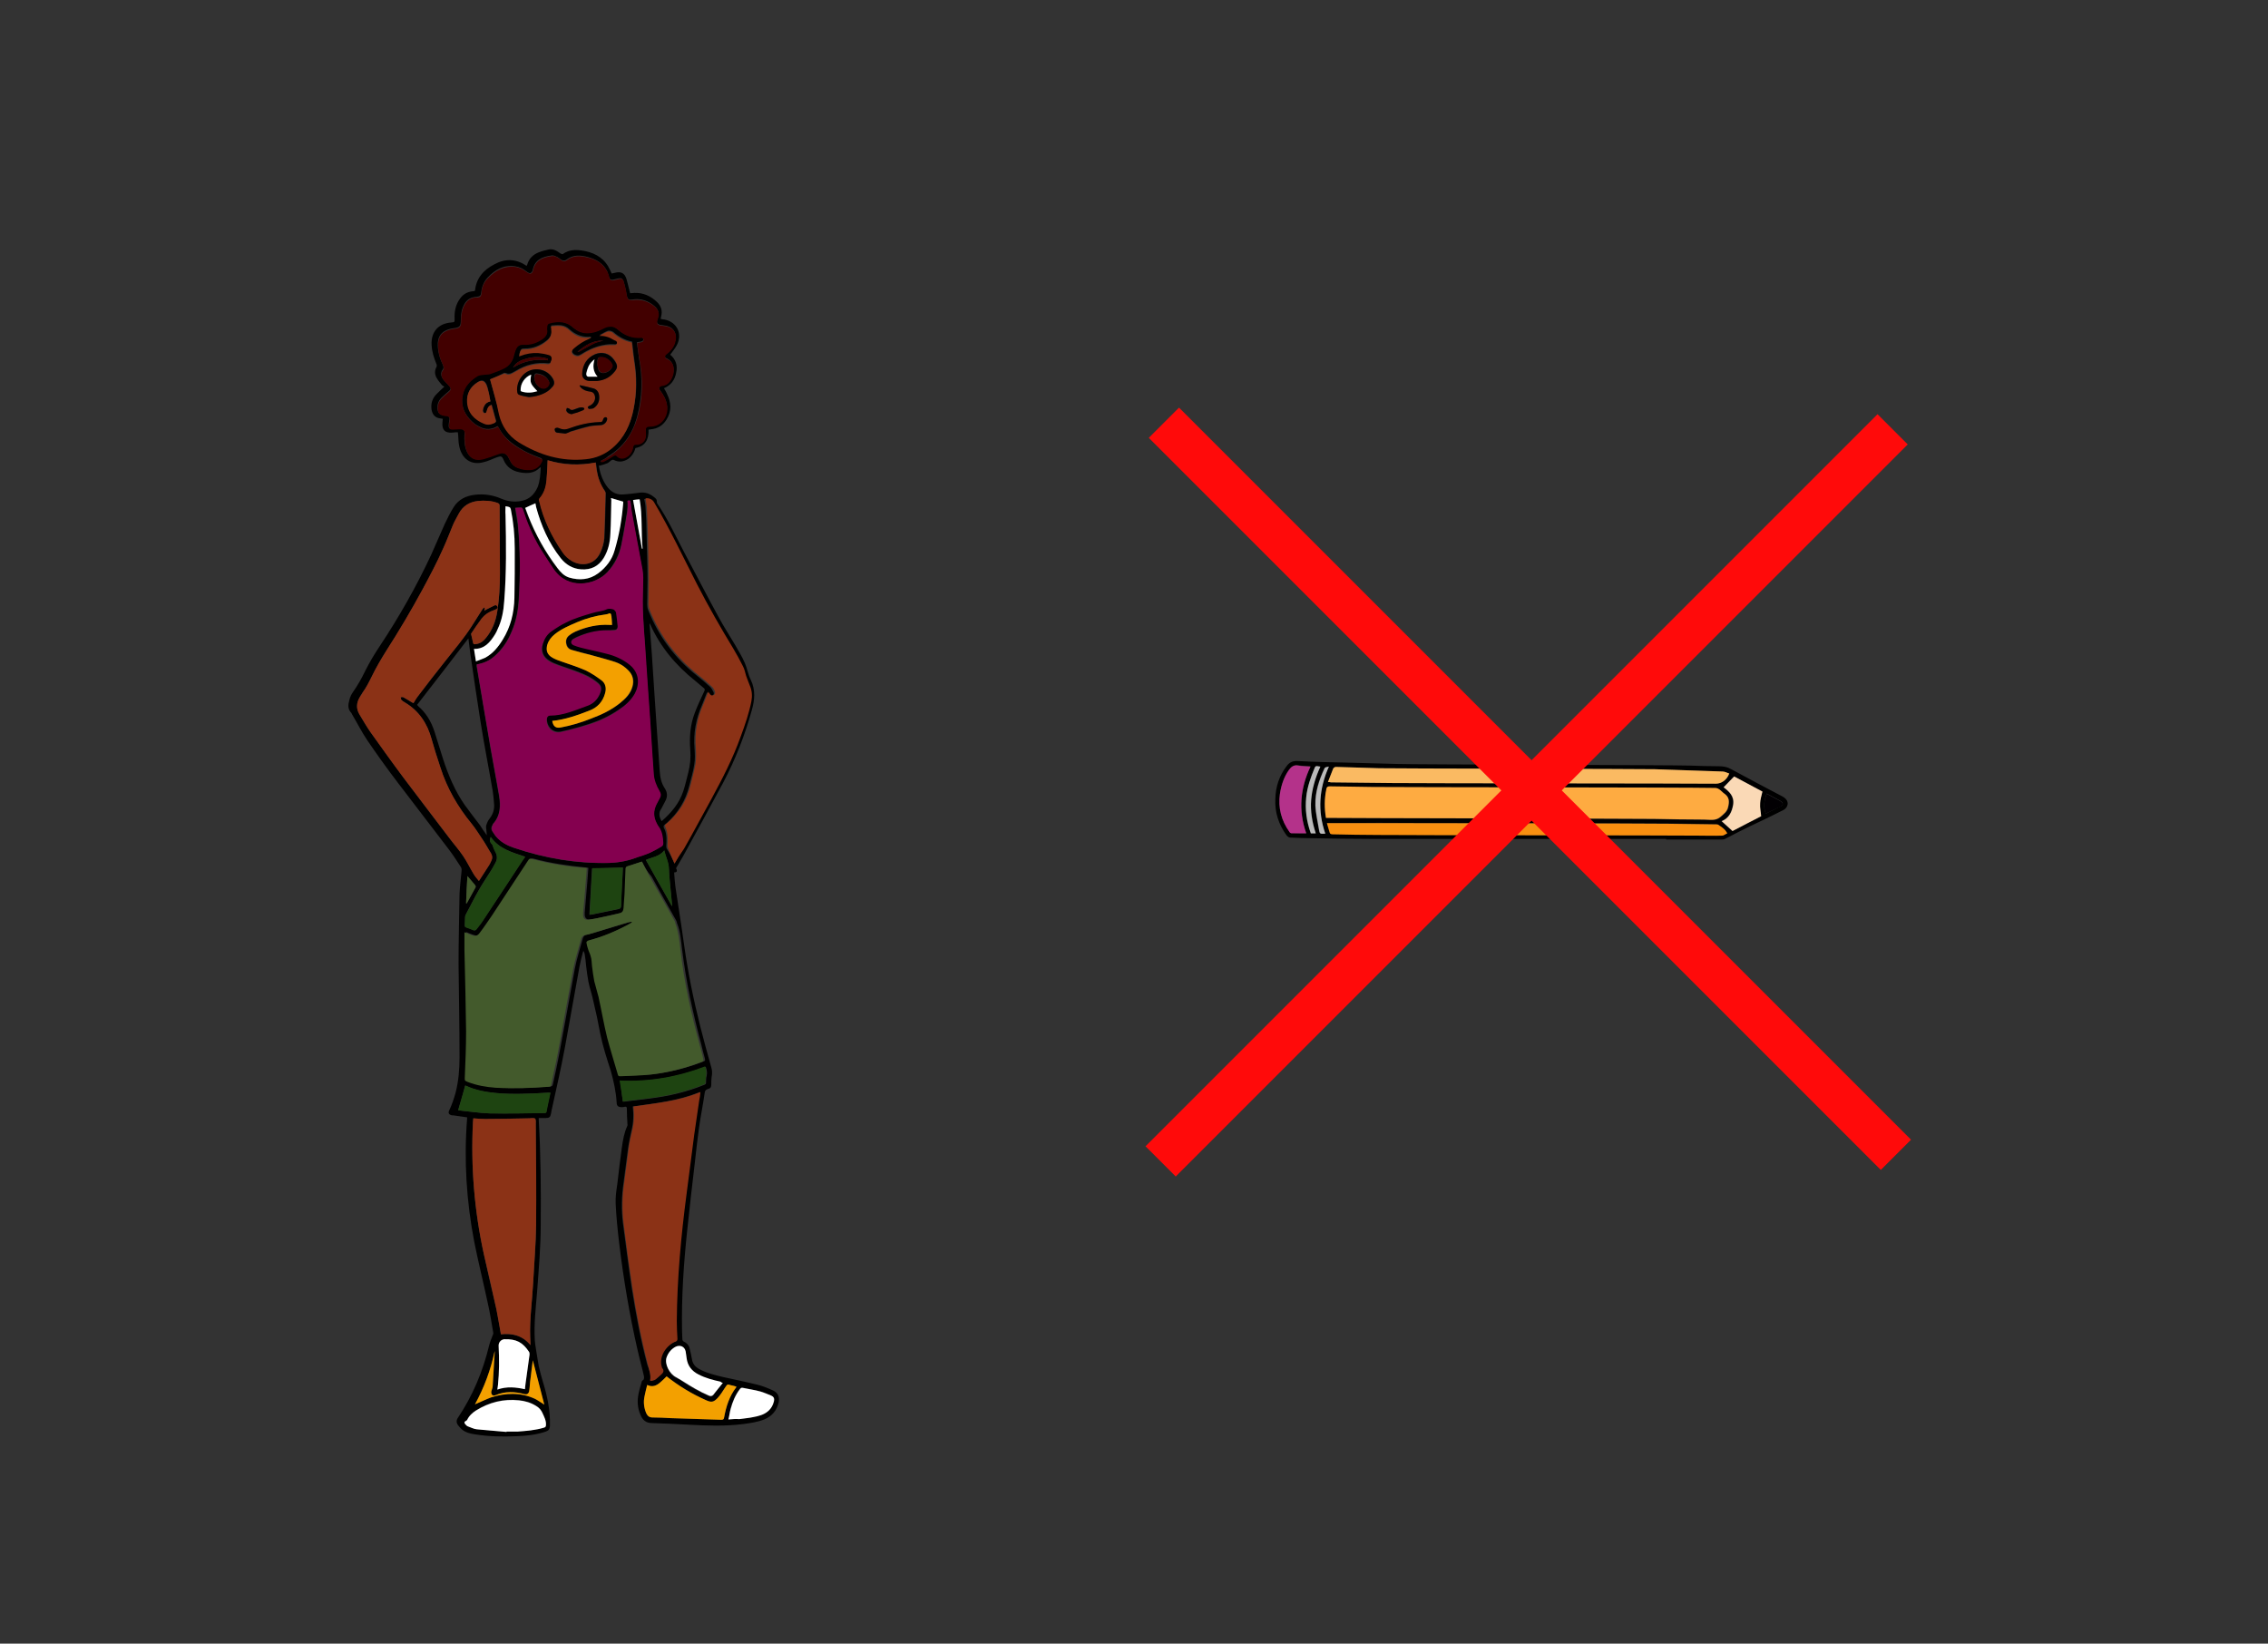 <?xml version="1.0" encoding="utf-8"?>
<!-- Generator: Adobe Illustrator 22.1.0, SVG Export Plug-In . SVG Version: 6.00 Build 0)  -->
<svg version="1.1" id="Слой_2" xmlns="http://www.w3.org/2000/svg" xmlns:xlink="http://www.w3.org/1999/xlink" x="0px" y="0px"
	 viewBox="0 0 690 500" style="enable-background:new 0 0 690 500;" xml:space="preserve">
<rect x="0" y="0" width="690" height="500" fill="#333333" stroke="none"/>
<style type="text/css">
	.st0{clip-path:url(#SVGID_2_);}
	.st1{clip-path:url(#SVGID_4_);}
	.st2{clip-path:url(#SVGID_4_);fill:#84004F;}
	.st3{clip-path:url(#SVGID_4_);fill:#435A2C;}
	.st4{clip-path:url(#SVGID_4_);fill:#420000;}
	.st5{clip-path:url(#SVGID_4_);fill:#8B3216;}
	.st6{clip-path:url(#SVGID_4_);fill:#F3A000;}
	.st7{clip-path:url(#SVGID_4_);fill:#FFFFFF;}
	.st8{clip-path:url(#SVGID_4_);fill:#1E4411;}
	.st9{clip-path:url(#SVGID_6_);}
	.st10{clip-path:url(#SVGID_8_);}
	.st11{clip-path:url(#SVGID_8_);fill:#FEAB41;}
	.st12{clip-path:url(#SVGID_8_);fill:#FABA62;}
	.st13{clip-path:url(#SVGID_8_);fill:#F88F10;}
	.st14{clip-path:url(#SVGID_8_);fill:#B4328A;}
	.st15{clip-path:url(#SVGID_8_);fill:#FAD9B6;}
	.st16{clip-path:url(#SVGID_8_);fill:#BABABA;}
	.st17{clip-path:url(#SVGID_8_);fill:#020003;}
	.st18{fill:none;stroke:#FF0A0A;stroke-width:13;}
</style>
<g>
	<g>
		<defs>
			<rect id="SVGID_1_" x="27" y="55.1" width="289.9" height="403.4"/>
		</defs>
		<clipPath id="SVGID_2_">
			<use xlink:href="#SVGID_1_"  style="overflow:visible;"/>
		</clipPath>
		<g class="st0">
			<defs>
				<rect id="SVGID_3_" x="27" y="55.1" width="289.9" height="403.4"/>
			</defs>
			<clipPath id="SVGID_4_">
				<use xlink:href="#SVGID_3_"  style="overflow:visible;"/>
			</clipPath>
			<path class="st1" d="M205.1,265.4c0.1,1.5,0.2,3,0.4,4.5c0.6,3.9,1.2,7.8,1.8,11.8c0.6,4,1.1,8,1.8,12c1.4,8.3,3.3,16.4,5.5,24.5
				c0.6,2.2,1.2,4.3,1.8,6.5c0.3,1,0.3,1.9,0.1,2.9c-0.1,0.7-0.1,1.5-0.1,2.2c0,0.9-0.2,1.3-1.1,1.5c-0.6,0.2-0.8,0.5-0.9,1.1
				c-0.5,3.5-1.2,6.9-1.7,10.4c-0.5,3.6-0.9,7.2-1.3,10.8c-0.8,6.8-1.6,13.6-2.3,20.4c-1.1,10.3-1.8,20.6-1.6,31
				c0,0.8,0.1,1.7,0.1,2.5c0,0.2,0.2,0.5,0.4,0.6c0.9,0.4,1.6,1.1,1.8,2.1c0.3,1.1,0.5,2.2,0.7,3.2c0.2,1.4,0.9,2.3,2.1,3
				c2.3,1.3,4.9,1.9,7.4,2.5c3.6,0.8,7.1,1.5,10.7,2.4c1.5,0.4,3,1,4.5,1.7c1.5,0.7,2,1.9,1.7,3.6c-0.6,2.5-2,4.2-4.4,5.2
				c-2,0.8-4.2,1.1-6.4,1.4c-5.5,0.7-11,0.5-16.5,0.2c-3.8-0.2-7.6-0.4-11.3-0.5c-1.7,0-2.8-0.9-3.4-2.4c-1-2.2-1.1-4.4-0.6-6.7
				c0.2-1,0.5-2,0.8-3c0.1-0.4,0.1-0.8,0.6-1c0.2-0.1,0.3-0.8,0.2-1.2c-0.6-2.7-1.4-5.5-2-8.2c-2.4-10.6-4.2-21.2-5.5-32
				c-0.5-4.1-0.9-8.1-1.1-12.2c-0.1-2,0.2-4,0.5-6c0.4-3.7,0.9-7.5,1.4-11.2c0.3-2.2,0.7-4.4,1.6-6.4c0.1-0.1,0.1-0.3,0.1-0.4
				c-0.1-1.7-0.2-3.4-0.2-5c0-0.5-0.2-0.6-0.7-0.5c-0.3,0.1-0.6,0.1-0.9,0.1c-1,0-1.5-0.4-1.5-1.4c-0.2-3.3-0.9-6.5-1.8-9.7
				c-1.2-3.7-2.4-7.4-3.2-11.3c-0.6-3.3-1.3-6.6-2.1-9.9c-0.4-2-1.1-3.9-1.5-5.9c-0.3-1.6-0.5-3.3-0.7-4.9c-0.1-1.1-0.2-2.2-0.4-3.3
				c0-0.3-0.2-0.6-0.3-1c-0.1,0-0.1,0-0.2,0c-0.4,1.5-0.8,3.1-1.1,4.6c-1.5,8.1-2.9,16.3-4.4,24.4c-1.2,6.5-2.7,13-4.1,19.4
				c-0.1,0.4-0.1,0.7-0.2,1.1c-0.2,0.9-0.5,1.2-1.5,1.2c-0.7,0-1.4,0-2.2,0c0,0.2,0,0.4,0,0.6c0.6,10.6,0.7,21.1,0.6,31.7
				c0,6.9-0.6,13.7-1.1,20.5c-0.4,4.9-1,9.9-0.7,14.8c0.1,1.4,0.4,2.9,0.6,4.3c0.2,1.2,0.4,2.4,0.6,3.6c0.4,1.6,0.8,3.3,1.3,4.9
				c1.3,4.2,2.2,8.5,2.1,12.9c0,1.4-0.3,1.8-1.6,2.2c-2.8,0.9-5.7,1.2-8.6,1.3c-4.3,0.2-8.5,0.1-12.8-0.6c-1.3-0.2-2.6-0.5-3.7-1.4
				c-0.5-0.4-0.9-0.9-1.3-1.4c-0.5-0.7-0.5-1.5,0-2.2c4.5-6.7,7.6-14.1,9.5-22c0.3-1.2,0.8-2.3,1.2-3.4c0.1-0.2,0.1-0.5,0-0.8
				c-0.5-3-1-6.1-1.7-9.1c-1.3-6.1-2.8-12.1-4-18.1c-2.4-12.4-3.2-25-2.2-37.6c0-0.1,0-0.2,0-0.4c-1.4-0.2-2.8-0.4-4.2-0.6
				c-0.1,0-0.3,0-0.4,0c-0.9-0.2-1.3-0.7-0.8-1.6c0.8-1.7,1.4-3.5,1.9-5.3c0.9-3.5,1.2-7.1,1.2-10.7c0-9.5-0.2-19-0.3-28.5
				c0-7.1,0.2-14.2,0.3-21.3c0.1-2.3,0.4-4.5,0.6-6.8c0.1-0.6,0-1.1-0.3-1.5c-1.1-1.7-2.2-3.4-3.4-5c-5.2-6.8-10.4-13.6-15.6-20.4
				c-3.2-4.2-6.3-8.5-9.3-12.9c-1.7-2.5-3.1-5.3-4.7-8c-0.1-0.1-0.1-0.3-0.2-0.4c-1.2-1.2-1-2.6-0.6-4c0.2-0.9,0.6-1.7,1.1-2.4
				c1.4-2,2.6-4.1,3.7-6.4c1.3-2.6,2.8-5.1,4.4-7.5c5.9-8.9,11.2-18.2,15.7-27.9c1.4-3.1,2.7-6.2,4.1-9.3c0.8-1.7,1.7-3.5,2.7-5.1
				c1.5-2.4,3.8-3.5,6.6-3.8c2.7-0.3,5.4,0.1,7.9,1.2c1.9,0.8,3.9,1.1,6,0.7c2.5-0.4,4.1-2,5.1-4.3c0.7-1.9,0.8-3.9,0.9-5.9
				c-0.1,0-0.2,0-0.2,0c-1.7,1.8-3.8,1.9-6.1,1.5c-2.3-0.4-4.1-1.6-5-3.8c-0.5-1.2-0.8-1.2-2-0.8c-1.4,0.5-2.7,1.2-4.1,1.5
				c-3.7,1-6.6-0.9-7.4-4.9c-0.3-1.3-0.2-2.7-0.4-4.2c-0.5,0-1,0-1.6,0.1c-2.3,0.2-3.3-0.8-3.1-3.1c0-0.4,0.1-0.7,0.1-1.1
				c-0.3,0-0.5-0.1-0.7-0.1c-1.6-0.2-2.4-1.1-2.7-2.6c-0.3-1.9,0.2-3.5,1.5-4.8c0.7-0.7,1.4-1.4,2.4-2.3c-0.2-0.1-0.5-0.2-0.7-0.4
				c-0.6-0.7-1.2-1.4-1.7-2.3c-0.6-1.1-0.6-2.2,0-3.3c0.1-0.2,0.1-0.6,0-0.8c-0.8-1.9-1.4-3.8-1.5-5.9c-0.2-3.9,2-6.5,6-6.8
				c1-0.1,1-0.1,1-1.1c-0.1-2.2,0.3-4.3,1.6-6.1c1-1.4,2.2-2.1,3.9-2.3c0.2,0,0.4,0,0.6-0.1c0,0,0,0,0.1-0.1c0.4-3.8,2.6-6.3,5.9-8
				c3.3-1.8,6.7-1.7,9.8,0.5c0.1-0.2,0.1-0.3,0.2-0.4c0.5-1.8,1.7-3,3.4-3.7c1-0.4,2.1-0.7,3.1-0.9c1.4-0.3,2.5,0.4,3.6,1.2
				c0.2,0.1,0.6,0.3,0.7,0.2c1.8-1.3,3.7-1.4,5.8-1.1c3.3,0.5,6.2,1.8,8,4.8c0.4,0.7,0.7,1.4,1.1,2.2c0.3-0.1,0.6-0.1,0.9-0.2
				c1.9-0.5,3,0,3.6,1.9c0.4,1.4,0.7,2.8,1.1,4.3c0.4,0,0.8-0.1,1.3-0.1c2.6-0.1,4.9,0.9,6.8,2.7c1.4,1.3,1.8,2.8,1.3,4.6
				c0,0.2-0.1,0.3-0.1,0.6c0.4,0.1,0.8,0.2,1.2,0.2c3.8,0.8,5.5,4.4,3.7,7.8c-0.5,1-1.3,1.9-2,2.9c1.7,1.4,2.3,3.3,1.8,5.5
				c-0.4,2.2-1.6,3.8-3.7,4.7c0.3,0.6,0.7,1.1,0.9,1.7c1.3,2.6,1.5,5.2-0.1,7.8c-1.1,1.8-2.7,2.8-4.8,3c-0.2,0-0.4,0.1-0.7,0.1
				c0.1,2.9-0.9,5-4,5.6c-0.3,1.3-1.1,2.5-2.2,3.3c-1.4,0.9-2.9,1.1-4.4,0.3c-0.2-0.1-0.5,0-0.7,0.1c-0.4,0.3-0.8,0.7-1.2,0.9
				c-0.8,0.3-1.6,0.6-2.5,0.8c0-0.1-0.1-0.1-0.1-0.2c0,0.1-0.1,0.2,0,0.3c0.4,2.4,1.2,4.6,2.7,6.5c1.3,1.6,2.9,2.3,4.9,2.1
				c1.5-0.1,3.1-0.3,4.6-0.5c1.9-0.3,3.4,0.3,4.8,1.5c0.4,0.3,0.7,0.7,0.6,1.2c0,0.1,0.1,0.3,0.1,0.5c3.3,4.8,5.7,10.1,8.4,15.2
				c3.4,6.4,6.7,12.8,10.2,19.2c1.6,3,3.5,5.9,5.2,8.8c1,1.8,2.1,3.5,2.9,5.4c0.7,1.6,1,3.5,1.8,5.1c1.5,3.1,1.2,6.2,0.3,9.3
				c-2.1,7.6-5,15-8.7,22c-4,7.4-8,14.8-12.1,22.2c-0.6,1-1.2,2.1-1.8,3.1c-0.2,0.3-0.4,0.5-0.4,0.8
				C206.2,265.1,205.8,265.4,205.1,265.4 M191.8,152.3c-0.9-0.1-0.9-0.1-0.9,0.7c0,0.8,0,1.7-0.1,2.5c-0.6,3.4-1.1,6.8-1.8,10.2
				c-0.7,3.2-2.1,6-4.3,8.4c-3.8,4-12.1,5.5-16.4-1.1c-1.4-2.1-2.8-4.2-4.1-6.3c-2.2-3.7-3.9-7.6-5.2-11.8c-0.1-0.2-0.3-0.5-0.5-0.5
				c-0.6,0-1.2,0-1.8,0.1c0,0.2,0.1,0.4,0.1,0.6c0.2,1.5,0.5,2.9,0.7,4.4c0.8,7.6,0.8,15.2,0.3,22.8c-0.2,3.4-0.8,6.7-2.2,9.9
				c-1.2,2.9-2.9,5.4-5.3,7.5c-1.5,1.3-3.3,2.1-5.3,2.4c0,0.2,0,0.4,0,0.6c1.4,8.5,2.9,16.9,4.3,25.4c0.8,4.6,1.7,9.2,2.5,13.9
				c0.5,3.1,0.5,6.1-1.9,8.7c0,0,0,0,0,0.1c-0.5,0.8-0.6,1.5,0,2.3c0.3,0.4,0.6,0.9,0.9,1.3c1.5,1.7,3.4,2.8,5.5,3.5
				c9.4,3.2,19.1,4.9,29.1,4.6c2.9-0.1,5.7-0.6,8.4-1.7c1.3-0.5,2.6-0.9,3.9-1.4c1.2-0.5,2.3-1.2,3.5-1.9c0.4-0.2,0.5-0.7,0.5-1.1
				c-0.2-1.8-0.4-3.6-1.5-5.1c-0.2-0.3-0.3-0.6-0.5-0.9c-0.9-1.8-1-3.7-0.1-5.6c0.4-0.7,0.7-1.4,1.1-2.1c0.4-0.7,0.3-1.3-0.1-1.9
				c-1-1.6-1.7-3.4-1.8-5.4c-0.1-1.9-0.3-3.9-0.4-5.8c-0.2-3.6-0.5-7.2-0.7-10.8c-0.2-3.3-0.5-6.7-0.7-10c-0.3-4-0.6-8-0.8-12
				c-0.2-3.8-0.5-7.6-0.7-11.4c-0.1-3.2,0.1-6.4,0.1-9.6c0-0.8-0.1-1.6-0.2-2.4c-1-5.6-2.1-11.2-3.1-16.7
				C192.1,155.2,191.9,153.8,191.8,152.3 M195.3,262.1c-1.4,0.5-2.8,0.9-4.2,1.4c-0.2,0.1-0.3,0.4-0.3,0.6c-0.1,2.6-0.2,5.2-0.3,7.7
				c-0.1,1.4-0.1,2.9-0.3,4.3c-0.1,1.1-0.5,1.5-1.6,1.7c-2.1,0.5-4.2,0.9-6.3,1.4c-1,0.2-1.9,0.4-2.9,0.5c-0.9,0.1-1.4-0.4-1.5-1.3
				c0-0.2,0-0.5,0-0.8c0.3-3.2,0.5-6.3,0.8-9.5c0.1-1.4,0.2-2.7,0.3-4.1c-0.3,0-0.4-0.1-0.6-0.1c-5.4-0.5-10.8-1.3-16.1-2.7
				c-0.6-0.1-0.8,0-1.1,0.4c-3.7,5.6-7.4,11.3-11.1,16.9c-1.1,1.7-2.3,3.4-3.6,5.1c-0.8,1.1-1.4,1.2-2.7,0.7c-0.7-0.2-1.3-0.5-2-0.8
				c0,1.9,0,3.7,0,5.5c0.2,8.2,0.4,16.4,0.5,24.6c0,4.7-0.2,9.4-0.4,14.1c0,0.9-0.1,1,0.8,1.3c2.8,1.1,5.7,1.6,8.7,1.8
				c5.4,0.4,10.7,0.1,16.1-0.3c0.4,0,0.6-0.2,0.7-0.6c0.7-3.2,1.4-6.4,2-9.6c1.6-8.5,3.1-17.1,4.7-25.7c0.6-3.1,1.6-6.1,2.4-9.1
				c0.2-0.7,0.6-1.1,1.4-1.2c0.5-0.1,1.1-0.3,1.6-0.4c3.7-1.1,7.5-2.3,11.2-3.4c0.3-0.1,0.7-0.1,1.1-0.2c0,0.1,0,0.1,0.1,0.2
				c-0.3,0.2-0.7,0.4-1,0.6c-3.9,2-7.9,3.8-12.2,4.9c-0.2,0.1-0.6,0.4-0.6,0.6c0.1,0.7,0.3,1.3,0.5,2c0.2,0.8,0.6,1.5,0.8,2.2
				c0.2,1,0.2,2,0.4,2.9c0.2,1.6,0.4,3.1,0.7,4.7c0.3,1.6,0.9,3.2,1.3,4.8c0.9,4.1,1.6,8.2,2.6,12.3c1,3.8,2.2,7.6,3.3,11.4
				c0.1,0.4,0.4,0.4,0.7,0.4c3.1-0.2,6.2-0.2,9.2-0.5c5.3-0.6,10.5-1.9,15.4-3.8c0.8-0.3,0.8-0.3,0.6-1.2c-0.4-1.3-0.7-2.6-1-3.9
				c-2.6-9.6-4.7-19.3-5.9-29.2c-0.3-2.6-0.5-5.3-1.5-7.8c-0.1-0.4-0.2-0.8-0.4-1.1c-2.5-4.4-5-8.8-7.4-13.2
				C196.9,265.2,196.1,263.7,195.3,262.1 M182.8,140.2c0,0.1,0,0.1,0,0.2c0.3,0,0.6,0.1,0.8-0.1c1-0.5,1.9-1.1,2.9-1.7
				c0.4-0.3,0.8-0.3,1.2,0.1c0.5,0.6,1.2,0.7,1.9,0.6c1.5-0.3,2.7-1.7,2.9-3.2c0.1-0.8,0.4-1.1,0.9-1c1.5,0.1,2.8-0.9,3-2.4
				c0.1-0.6,0-1.1,0-1.7c0-1.1,0.2-1.4,1.3-1.4c3.5,0.1,5.5-3.3,5.2-6.2c-0.2-1.8-1.1-3.3-2.1-4.7c-0.6-0.8-0.4-1.4,0.6-1.5
				c0.4-0.1,0.9-0.2,1.3-0.4c2.3-1.4,3.5-6.3,0.1-7.8c-0.7-0.3-0.7-1-0.1-1.4c1.2-0.9,2.2-2.1,2.6-3.5c0.7-2.3,0-4.4-2.6-5
				c-0.6-0.1-1.2-0.2-1.9-0.3c-0.8-0.2-1.1-0.7-0.9-1.4c0.1-0.2,0.1-0.4,0.2-0.7c0.5-1.4,0.2-2.6-1-3.6c-1.9-1.6-4.1-2.4-6.6-2
				c-1.4,0.2-1.6-0.1-1.9-1.5c-0.2-1.3-0.5-2.7-0.9-4c-0.3-0.9-0.7-1.1-1.6-0.9c-0.6,0.1-1.1,0.3-1.6,0.4c-0.6,0.1-1-0.1-1.2-0.8
				c-0.2-0.6-0.4-1.2-0.6-1.8c-1.2-2.4-3.3-3.6-5.8-4.3c-2.3-0.6-4.5-0.8-6.6,0.8c-0.5,0.4-1.1,0.3-1.6,0c-0.4-0.3-0.7-0.6-1.1-0.8
				c-0.5-0.2-1.2-0.6-1.7-0.5c-3.2,0.4-5.2,1.5-5.8,4.3c-0.3,1.2-0.9,1.4-1.9,0.6c-1-0.8-2.1-1.4-3.5-1.6c-3.5-0.5-6.2,1.1-8.4,3.5
				c-1.1,1.2-1.7,2.7-1.9,4.4c-0.1,1.1-0.4,1.3-1.5,1.4c-1.5,0.1-2.7,0.7-3.5,2c-0.9,1.5-1.2,3.1-1.2,4.8c0,2.2-0.2,2.5-2.5,2.8
				c-0.8,0.1-1.7,0.4-2.4,0.8c-1.4,0.8-2,2.1-2.1,3.6c-0.1,2.3,0.5,4.5,1.5,6.6c0.2,0.5,0.4,1,0,1.5c-0.7,0.9-0.6,1.9,0,2.8
				c0.5,0.7,1.2,1.4,1.8,2c0.8,0.8,0.8,1.2-0.1,1.9c-0.7,0.6-1.5,1.3-2.1,1.9c-0.9,0.9-1.3,2-1.2,3.3c0.1,1.3,0.6,1.8,1.9,2
				c0.2,0,0.5,0,0.7,0.1c0.9,0.1,1.2,0.6,1,1.4c-0.1,0.6-0.2,1.2-0.2,1.7c0,0.8,0.3,1,1.1,1c0.7,0,1.4-0.1,2.1-0.1
				c1.4,0,1.8,0.4,1.6,1.8c-0.1,1.8,0,3.6,0.8,5.3c0.8,1.6,2.1,2.4,3.9,2.2c1.1-0.1,2.2-0.5,3.3-0.9c1-0.3,1.9-0.8,2.8-1
				c1.1-0.3,2,0.2,2.5,1.2c0.3,0.6,0.6,1.1,0.9,1.7c0.4,0.7,1.1,1.2,1.9,1.5c1.3,0.5,2.5,0.7,3.9,0.6c1.6-0.1,2.7-1,3.4-2.3
				c0.4-0.7,0.2-1.1-0.5-1.3c-2.3-0.8-4.5-1.8-6.5-3.1c-2.6-1.6-4.7-3.5-6.1-6.2c-0.1-0.1-0.1-0.2-0.2-0.3c-1.8,1.1-3.7,1.2-5.5,0.2
				c-0.8-0.4-1.6-0.9-2.2-1.5c-2.4-2.2-3.6-4.8-3-8.1c0.5-2.8,2.3-4.6,4.6-6c0.6-0.3,1.4-0.3,2.1-0.4c0.6-0.1,1.2,0,1.7-0.2
				c1.4-0.5,2.9-1.1,4.2-1.7c1.6-0.8,2.7-2.1,3-4c0.1-0.5,0.2-0.9,0.4-1.3c0.5-1.4,1.2-1.9,2.7-1.9c2.1,0.1,4-0.6,5.7-1.8
				c0.9-0.6,1.4-1.4,1.3-2.6c0-0.4,0-0.7,0-1.1c0-0.6,0.3-0.9,0.8-1c2.6-0.7,5.1-0.6,7.2,1.4c0.2,0.2,0.4,0.3,0.7,0.5
				c1,0.8,2.2,1.1,3.4,1.1c2,0,3.7-0.6,5.4-1.6c0.5-0.3,1.2-0.4,1.9-0.4c0.9,0,1.5,0.4,2.2,1c2,1.7,4.2,2.6,6.9,2.4
				c0.4,0,0.7,0.1,0.8,0.5c0.1,0.4-0.2,0.7-0.6,0.8c-0.4,0.1-0.9,0.1-1.3,0.2c0,0.2,0,0.3,0,0.4c0.2,1.5,0.4,3,0.6,4.4
				c1.1,6,1,12-0.6,18c-1.4,5.1-4.2,9.1-8.8,11.9C184.3,139.5,183.5,139.8,182.8,140.2 M143.3,192.8c0.2,0.9,0.4,1.6,0.5,2.2
				c0.2,1,0.3,1.1,1.2,0.9c1.2-0.2,2.1-0.9,2.8-1.8c2-2.4,3.1-5.1,3.5-8.2c0.6-3.8,0.8-7.6,0.8-11.5c0-6.8-0.1-13.7-0.1-20.5
				c0-0.5-0.2-0.7-0.6-0.9c-2-0.7-4-0.8-6-0.6c-2.6,0.3-4.6,1.5-5.8,3.8c-0.6,1.1-1.3,2.3-1.8,3.5c-1,2.4-1.9,4.8-3,7.2
				c-1.9,4.3-4.1,8.4-6.3,12.5c-3.5,6.4-7.1,12.6-11,18.6c-1.6,2.5-3.1,5.1-4.4,7.8c-0.9,1.7-1.7,3.4-2.8,4.9
				c-0.3,0.4-0.6,0.8-0.8,1.3c-1.1,1.8-1.2,3.6-0.1,5.4c1.1,1.8,2.1,3.6,3.3,5.3c3.3,4.6,6.6,9.2,10,13.8
				c4.6,6.1,9.2,12.2,13.9,18.3c1.4,1.9,3,3.6,4.3,5.6c1.2,1.7,2.1,3.7,3.2,5.5c0.5,0.8,1.1,1.4,1.6,2.1c1.1-1.7,2.1-3.2,3.1-4.8
				c0.3-0.4,0.5-0.9,0.7-1.4c0.4-0.7,0.3-1.4-0.1-2.2c-0.8-1.3-1.5-2.6-2.3-3.8c-1.2-1.8-2.3-3.6-3.6-5.2
				c-4.2-5.1-7.5-10.8-9.5-17.1c-0.9-2.9-1.9-5.8-2.7-8.7c-1.3-4.7-3.8-8.6-8.1-11.1c-0.4-0.2-0.8-0.5-1.1-0.8
				c-0.2-0.2-0.2-0.5-0.2-0.8c0.3,0,0.6-0.1,0.8,0c0.9,0.5,1.8,1,2.7,1.6c0.2,0.1,0.3,0.2,0.4,0.2c0.4-0.7,0.7-1.3,1.2-1.9
				c2.8-3.6,5.5-7.2,8.3-10.7c2.8-3.5,5.7-7,8.2-10.8c1.1-1.7,2.2-3.5,3.3-5.2c0.1-0.2,0.3-0.3,0.5-0.5c0.1,0,0.1,0.1,0.2,0.1
				c0,0.3-0.1,0.6-0.1,0.9c0.2-0.1,0.4-0.3,0.6-0.4c0.8-0.4,1.6-0.8,2.4-1.2c0.4-0.2,0.8-0.1,0.9,0.3c0.2,0.5-0.1,0.8-0.5,0.9
				c-0.2,0.1-0.3,0.1-0.5,0.2c-1.5,0.5-2.8,1.4-3.8,2.6C145.3,189.8,144.2,191.5,143.3,192.8 M197.8,419.9c0,0.1,0.1,0.1,0.1,0.2
				c0.5-0.2,1-0.3,1.4-0.5c0.6-0.4,1-0.9,1.5-1.3c0.7-0.6,1.2-1.2,0.5-2.1c0-0.1-0.1-0.2-0.1-0.2c-1.2-3.4,1.6-7,4.2-7.9
				c0.4-0.1,0.5-0.3,0.5-0.8c-0.1-1.8-0.2-3.6-0.2-5.4c0-13,1.3-26,3-38.9c0.8-5.9,1.5-11.9,2.3-17.8c0.5-3.5,1-6.9,1.5-10.3
				c0.1-0.8,0.2-1.7,0.4-2.7c-6.6,2.7-13.5,3.4-20.4,4.4c0.3,2.5,0.2,5-0.4,7.4c-0.4,1.7-0.7,3.4-1,5.1c-0.5,3.6-0.9,7.2-1.4,10.7
				c-0.6,4.1-0.7,8.2-0.2,12.2c0.9,6.6,1.7,13.2,2.7,19.8c1.2,7.8,2.7,15.6,4.7,23.3C197.5,416.7,198.1,418.3,197.8,419.9
				 M205.2,262.7c0.8-1.4,1.7-2.9,2.5-4.3c2.7-5,5.4-10,8.2-14.9c3.5-6.3,6.8-12.6,9.1-19.4c1.2-3.5,2.5-6.9,3.2-10.6
				c0.3-1.6,0.3-3.2-0.5-4.8c-0.4-0.9-0.8-2-1.1-2.9c-0.4-1-0.6-2-1-3c-0.9-1.8-1.9-3.6-2.9-5.3c-3.9-6.4-7.6-12.8-11-19.5
				c-4.3-8.4-8.3-16.9-13.1-25c-0.5-0.9-1.6-1.4-2.6-1.2c0.2,0.9,0.4,1.9,0.4,2.8c0.2,2.5,0.3,5,0.3,7.5c0.1,4.8,0.3,9.5,0.3,14.3
				c0,2.5-0.1,5-0.1,7.6c0,0.5,0.1,1.1,0.3,1.6c3.2,8,8.1,14.6,14.8,19.9c1.4,1.1,2.8,2.3,4.1,3.5c0.4,0.4,0.7,1,1,1.6
				c0.2,0.4,0,0.9-0.5,1.1c-0.5,0.2-0.8-0.1-1.1-0.5c-0.1-0.2-0.2-0.4-0.4-0.6c-0.5,1.3-1,2.6-1.5,3.8c-1.9,4.3-2.7,8.7-2.3,13.4
				c0.1,1.6,0.2,3.2-0.1,4.8c-0.3,2.2-1,4.3-1.5,6.4c-1.1,4.5-3.4,8.3-6.9,11.4c-0.3,0.3-0.8,0.5-0.9,0.9c-0.1,0.3,0.2,0.8,0.4,1.2
				c0.6,1.6,0.5,3.2,0.4,4.8c0,0.3,0,0.5,0.1,0.8C203.8,259.6,204.5,261.1,205.2,262.7 M149.1,115.4c0.9,3.4,2,6.9,2.8,10.4
				c0.9,3.6,2.8,6.4,5.9,8.4c6.3,4,13.1,6,20.6,5.2c3-0.3,5.6-1.3,7.9-3.3c3.7-3.1,5.6-7.2,6.5-11.8c1-4.9,1-9.8,0.2-14.7
				c-0.3-1.9-0.4-3.7-0.7-5.7c-2.1-0.4-4-1.4-5.7-2.9c-0.4-0.3-1.2-0.5-1.6-0.4c-0.9,0.3-1.7,0.9-2.6,1.3c1.6-0.1,3,0.4,4.4,1.2
				c0.1,0.1,0.3,0.1,0.4,0.2c0.4,0.2,0.8,0.4,0.6,0.9c-0.1,0.5-0.6,0.6-1,0.5c-0.5,0-0.9,0-1.4,0c-2.8,0.2-5.3,1.1-7.7,2.5
				c-0.5,0.3-0.9,0.6-1.4,0.8c-0.6,0.3-1.7-0.1-2.1-0.7c-0.3-0.5-0.2-1,0.5-1.6c1.4-1.2,2.9-2.2,4.6-2.9c0.2-0.1,0.4-0.2,0.6-0.3
				c0,0-0.1-0.1-0.1-0.1c-0.1,0-0.2,0-0.2,0c-2.1,0.2-4-0.4-5.7-1.7c-0.4-0.3-0.8-0.7-1.2-1c-1.5-1.1-3.3-0.8-5-0.7
				c0,0.4,0,0.8,0.1,1.1c0.2,1.4-0.3,2.5-1.4,3.4c-2,1.6-4.2,2.5-6.7,2.5c-1,0-1.2,0.1-1.5,1.1c-0.1,0.3-0.1,0.6-0.2,1
				c0.2-0.1,0.3-0.1,0.4-0.1c1.7-0.7,3.5-1,5.4-0.9c1.1,0.1,2.2,0.3,3.2,0.6c1,0.3,1.2,0.9,0.8,1.8c-0.1,0.2-0.1,0.3-0.2,0.5
				c-0.1,0.4-0.4,0.5-0.8,0.5c-3.6-0.4-6.8,0.4-9.9,2.3c-0.4,0.2-0.7,0.4-1.1,0.6c-0.6,0.3-1.2,0.4-1.8,0.1
				c-0.2-0.1-0.4-0.1-0.6-0.1C151.9,114.2,150.5,114.8,149.1,115.4 M161.4,409.2c0-0.9-0.1-1.6-0.1-2.4c-0.2-5.5,0.6-11,0.9-16.5
				c0.3-5.9,0.9-11.8,0.9-17.7c0.1-10.2-0.1-20.3-0.1-30.5c0-0.6,0.1-1.5-0.2-1.8c-0.3-0.3-1.2-0.1-1.8-0.1
				c-4.5,0.1-8.9,0.1-13.4,0.2c-1.2,0-2.3-0.1-3.6-0.2c0,0.4-0.1,0.7-0.1,1c-0.7,13.6,0.4,27,3.3,40.3c1.2,5.6,2.5,11.1,3.8,16.7
				c0.6,2.6,0.9,5.1,1.4,7.7C155.8,405.6,159,406.2,161.4,409.2 M148.1,254.1c0-0.5-0.1-0.9-0.1-1.2c0-0.6-0.2-1.2-0.1-1.7
				c0.2-0.7,0.5-1.5,1-2.1c1.1-1.4,1.6-3,1.4-4.7c-0.1-1.3-0.2-2.5-0.4-3.8c-1.2-7-2.6-14-3.7-21c-1.1-6.9-2.1-13.8-3.1-20.7
				c-0.2-1.5-0.4-3.1-0.6-4.7c-5.2,6.8-10.4,13.5-15.6,20.2c0.1,0.1,0.2,0.2,0.2,0.3c2.5,2.1,4.1,4.8,5.1,7.9
				c0.9,2.8,1.7,5.5,2.6,8.3c1.6,4.9,3.6,9.7,6.6,14c1.5,2.1,3.1,4.1,4.6,6.1C146.7,252.1,147.3,253,148.1,254.1 M201.3,249.8
				c3-2.6,5.4-5.5,6.6-9.2c0.6-1.8,1-3.7,1.5-5.6c0.6-2.3,0.8-4.6,0.6-6.9c-0.3-3.9,0-7.7,1.4-11.3c0.8-2.2,1.9-4.4,2.9-6.6
				c0.2-0.4,0.1-0.7-0.2-0.9c-0.9-0.7-1.7-1.5-2.6-2.2c-5.9-4.7-10.6-10.3-13.7-17.2c0-0.1-0.1-0.1-0.2-0.3c0,0.5,0,0.9,0.1,1.3
				c0.2,2.6,0.4,5.2,0.6,7.9c0.3,4.6,0.6,9.2,0.9,13.8c0.5,7.3,1,14.6,1.5,21.9c0.1,1.9,0.5,3.8,1.6,5.4c0.8,1.3,0.8,2.5,0.1,3.8
				c-0.4,0.8-0.8,1.5-1.2,2.3C200.3,247.2,200.5,248.5,201.3,249.8 M166.6,140c-0.1,1.8-0.1,3.5-0.2,5.1c-0.1,2.4-0.6,4.7-2.2,6.5
				c-0.1,0.2-0.1,0.5-0.1,0.8c1.3,5.7,3.8,10.8,7.1,15.6c0.8,1.1,1.8,2,2.9,2.7c2.5,1.5,6.6,1.4,8.5-2.4c0.7-1.5,1.2-3.1,1.3-4.7
				c0.2-4.5,0.3-8.9,0.4-13.4c0-0.3-0.1-0.5-0.2-0.8c-1.4-1.9-2.2-4.1-2.5-6.4c-0.1-0.7-0.2-1.5-0.3-2.3
				C176.2,141.6,171.3,141.4,166.6,140 M224,421.8c-0.5-0.1-1.1-0.3-1.6-0.4c-1.2-0.3-1.1-0.3-1.8,0.7c-0.7,1.1-1.4,2.2-2.2,3.1
				c-1.3,1.4-2,1.5-3.7,0.7c-4.2-1.9-8.2-4.3-11.9-7.2c-0.6,0.6-1.2,1.2-1.9,1.8c-1.2,1-2.4,1.6-4,0.8c-0.3,1.2-0.5,2.3-0.8,3.4
				c-0.4,1.8-0.2,3.5,0.5,5.2c0.4,0.8,0.9,1.3,1.9,1.3c1.8,0,3.7,0.1,5.5,0.2c5.1,0.2,10.2,0.3,15.4,0.5c0.5,0,0.8-0.1,0.9-0.7
				c0.6-3.3,1.6-6.5,3.7-9.2C224,421.9,224,421.9,224,421.8 M154.1,435.6l0-0.2c1.1,0,2.2,0,3.3,0c2.7-0.1,5.4-0.4,8.1-1.2
				c0.5-0.1,0.6-0.4,0.6-0.8c0-1.3-0.5-2.4-1-3.5c-0.4-1-1.1-1.7-2-2.3c-1.6-1-3.4-1.5-5.2-1.7c-4.7-0.5-9.1,0.6-13.1,3.1
				c-1.1,0.7-2.1,1.7-2.7,2.9c-0.1,0.1-0.2,0.2-0.4,0.3c-0.5,0.2-0.5,0.6-0.2,0.9c0.2,0.2,0.5,0.5,0.8,0.7c0.9,0.4,1.8,0.8,2.7,0.9
				C148,435.1,151,435.3,154.1,435.6 M149.3,254.6c-0.4,0.9-0.3,1.6,0.4,2.2c0.1,0.1,0.2,0.3,0.2,0.4c0.2,0.6,0.4,1.2,0.7,1.7
				c0.6,1.1,0.8,2.2,0.2,3.4c-0.5,1-1.1,2.1-1.8,3.1c-1.1,1.8-2.3,3.5-3.3,5.3c-1.4,2.4-2.6,4.9-3.9,7.3c-0.2,0.3-0.3,0.6-0.3,0.9
				c0,0.9,0,1.7-0.1,2.6c0,0.4,0.1,0.5,0.5,0.6c0.7,0.3,1.4,0.5,2.1,0.8c0.4,0.2,0.7,0.1,1-0.3c0.6-0.8,1.2-1.6,1.8-2.4
				c4-6,8-12.1,12-18.2c0.3-0.5,0.6-0.9,1-1.4C155.9,259.3,151.9,258.3,149.3,254.6 M139.4,337.7c0,0,0.1,0.1,0.3,0.1
				c3.1,0.3,6.2,0.8,9.3,0.9c5.6,0.1,11.2-0.1,16.8-0.1c0.1,0,0.4-0.2,0.4-0.4c0.1-0.5,0.2-1.1,0.3-1.6c0.3-1.4,0.6-2.8,0.9-4.2
				c-0.3,0-0.5,0-0.7,0c-5.3,0.3-10.6,0.6-15.9,0.1c-3.1-0.3-6.2-0.8-9.1-2.2c-0.1,0-0.2-0.1-0.2-0.1
				C140.9,332.7,140.2,335.2,139.4,337.7 M185.9,151.5c0,0.2,0,0.4,0,0.6c-0.1,3.5-0.1,6.9-0.3,10.4c-0.1,2.5-0.6,5-2,7.2
				c-1.6,2.6-3.9,3.7-6.9,3.5c-2.6-0.2-4.6-1.5-6.2-3.4c-3.7-4.6-5.9-9.9-7.5-15.6c-0.1-0.4-0.2-0.8-0.2-1.1c-1,0.5-2,0.9-3.1,1.4
				c0.3,0.8,0.6,1.6,0.9,2.4c2.3,5.7,5.2,11.1,8.9,15.9c0.9,1.2,2,2.4,3.6,2.9c3.1,0.9,6.1,0.7,8.8-1.3c2.4-1.8,4.2-4.1,5-7
				c1.3-4.7,2.2-9.4,2.6-14.3c0-0.2,0-0.4,0-0.5C188.3,152.2,187.1,151.8,185.9,151.5 M189.5,335.1c0.2,0,0.4,0,0.6,0
				c2.5-0.3,4.9-0.6,7.4-0.9c5.8-0.7,11.4-2,16.8-4.2c0.4-0.2,0.5-0.3,0.5-0.7c0-0.7,0-1.4,0.2-2.1c0.2-1,0-1.8-0.3-2.7
				c-8.4,3.2-17.1,4.7-26,4.3C188.9,330.8,189.2,332.9,189.5,335.1 M153.8,154c0,0.9,0,1.7,0,2.5c0.2,8.8,0.3,17.5-0.4,26.3
				c-0.2,2.9-0.7,5.8-2,8.5c-0.3,0.5-0.5,1.1-0.8,1.6c-1.5,2.4-3.1,4.5-6.4,4.4c0.2,1.2,0.4,2.4,0.6,3.8c1-0.4,1.9-0.7,2.8-1.1
				c2.4-1.3,4.1-3.3,5.4-5.6c2.3-3.9,3.3-8.2,3.5-12.6c0.2-5,0.2-10,0.1-15c0-4-0.4-8-1.2-12c0-0.2-0.2-0.5-0.4-0.6
				C154.6,154.1,154.2,154.1,153.8,154 M189.5,263.9c-3.2,0.1-6.3,0.2-9.4,0.3c-0.3,4.6-0.5,9.4-0.8,14.1c0.4,0,0.7-0.1,0.9-0.1
				c2.6-0.5,5.2-1.1,7.8-1.6c0.7-0.1,0.9-0.4,0.9-1c0.1-1.6,0.2-3.2,0.2-4.8C189.3,268.5,189.4,266.2,189.5,263.9 M159.7,422.6
				c0.1-0.6,0.1-1.2,0.2-1.7c0.4-2.9,0.8-5.8,1.2-8.7c0-0.3,0-0.6-0.1-0.8c-2-3.1-4-4.1-7.6-3.9c-1,0-1.8,1-1.7,2.1
				c0.2,3.9,0.2,7.8-0.2,11.8c0,0.4-0.1,0.8-0.2,1.4C154.2,421.7,156.9,421.9,159.7,422.6 M219.9,420.7c-0.4-0.1-0.5-0.2-0.7-0.2
				c-2.3-0.5-4.6-1.1-6.7-2.2c-2-1-3.3-2.6-3.6-4.9c-0.1-0.7-0.1-1.4-0.3-2.1c-0.3-1.5-1.8-2.2-3.1-1.4c-1.3,0.7-2.2,1.8-2.7,3.2
				c-0.7,2,0.8,5.1,3,6.1c0.7,0.3,1.4,0.7,2,1.2c2.5,1.6,5.1,3.1,7.8,4.3c0.5,0.2,1,0.2,1.4-0.2
				C217.9,423.1,218.9,421.9,219.9,420.7 M221.6,431.8c1.2-0.1,2.2-0.1,3.2-0.2c2.3-0.2,4.6-0.5,6.9-1.3c1.9-0.7,3.1-1.9,3.6-3.9
				c0.3-1,0.1-1.5-0.9-2c-1-0.5-2.1-0.9-3.2-1.2c-1.7-0.4-3.5-0.7-5.3-1.1c-0.4-0.1-0.6,0-0.9,0.4c-1.3,1.8-2.2,3.9-2.8,6
				C222.1,429.6,221.9,430.6,221.6,431.8 M149.2,122.1c-0.3-1.3-0.5-2.5-0.7-3.7c-0.1-0.5-0.3-1-0.5-1.5c-0.6-1.2-1.4-1.5-2.6-0.7
				c-2.3,1.4-3.5,3.5-3.2,6.1c0.3,3.2,2.2,5.3,5.1,6.5c1.1,0.4,2.1,0.2,3.2-0.2c0.4-0.2,0.5-0.4,0.4-0.8c-0.2-0.6-0.3-1.2-0.5-1.8
				c-0.3-1-0.5-1.9-0.8-2.9c-0.9,0.3-1.2,0.9-1.4,1.7c-0.1,0.4-0.1,0.9-0.7,0.8c-0.5-0.1-0.6-0.6-0.5-1.1c0.1-0.4,0.2-0.8,0.4-1.1
				C147.7,122.7,148.4,122.3,149.2,122.1 M144.5,427.2c1.7-0.7,3.2-1.5,4.9-2.1c4.5-1.4,9-1.5,13.3,0.4c1,0.5,1.9,1.1,2.9,1.8
				c-1.2-4.5-2.3-9-3.5-13.5c-0.3,1.9-0.5,3.7-0.7,5.6c-0.2,1.2-0.2,2.5-0.4,3.7c-0.1,0.8-0.6,1.2-1.4,1c-2.9-0.8-5.9-1-8.8,0.3
				c-0.9,0.4-1.5-0.2-1.3-1.2c0.1-0.6,0.3-1.1,0.4-1.7c0.2-3.3,0.4-6.7,0.6-10c0-0.2,0-0.3,0-0.5
				C149.3,416.7,147.3,422.1,144.5,427.2 M204.4,275.6c0,0,0.1,0,0.1-0.1c0-0.3-0.1-0.6-0.1-0.9c-0.3-3.5-0.7-6.9-0.9-10.4
				c-0.1-1.9-1-3.5-1.4-5.5c-1.5,1.9-3.7,2.1-5.6,2.9C199.1,266.3,201.7,270.9,204.4,275.6 M195.3,166.9c0.1,0,0.1,0,0.2,0
				c-0.5-5,0-10-0.9-15c-0.7,0.1-1.3,0.1-2,0.2C193.5,157.1,194.4,162,195.3,166.9 M142.2,266.5c-0.2,2.9-0.3,5.6-0.4,8.3
				c0.1,0,0.1,0,0.2,0c0.9-1.6,1.8-3.3,2.7-4.9c0.1-0.2,0-0.5-0.2-0.7C143.8,268.3,143,267.5,142.2,266.5 M156.1,111.8
				c3.3-2,6.8-2.7,10.6-2.2c-0.1-0.5,0-0.5-0.5-0.6c-1.9-0.5-3.8-0.5-5.7,0C158.8,109.5,157.1,110,156.1,111.8 M183.6,103.6
				c-3.2-0.1-5.6,1.5-7.9,3.4c0.3,0,0.5-0.1,0.7-0.2c1.5-0.8,2.9-1.6,4.4-2.4C181.6,104,182.6,103.9,183.6,103.6"/>
			<path class="st2" d="M191.8,152.3c0.2,1.4,0.3,2.9,0.6,4.3c1,5.6,2.1,11.2,3.1,16.7c0.1,0.8,0.2,1.6,0.2,2.4
				c0,3.2-0.2,6.4-0.1,9.6c0.1,3.8,0.4,7.6,0.7,11.4c0.3,4,0.5,8,0.8,12c0.2,3.3,0.5,6.7,0.7,10c0.2,3.6,0.5,7.2,0.7,10.8
				c0.1,1.9,0.3,3.9,0.4,5.8c0.1,1.9,0.8,3.7,1.8,5.4c0.4,0.7,0.5,1.3,0.1,2c-0.4,0.7-0.7,1.4-1.1,2.1c-0.9,1.9-0.9,3.7,0.1,5.6
				c0.1,0.3,0.3,0.6,0.5,0.9c1.2,1.5,1.4,3.3,1.5,5.1c0,0.5-0.1,0.9-0.5,1.1c-1.1,0.7-2.3,1.3-3.5,1.9c-1.3,0.6-2.6,1-3.9,1.4
				c-2.7,1-5.5,1.6-8.4,1.7c-10,0.2-19.7-1.4-29.1-4.6c-2.1-0.7-4.1-1.7-5.5-3.5c-0.4-0.4-0.6-0.9-0.9-1.3c-0.6-0.8-0.4-1.5,0-2.3
				c0,0,0,0,0-0.1c2.3-2.5,2.4-5.5,1.9-8.7c-0.8-4.6-1.7-9.3-2.5-13.9c-1.5-8.5-2.9-16.9-4.3-25.4c0-0.2,0-0.4,0-0.6
				c2-0.3,3.8-1.1,5.3-2.4c2.4-2,4.1-4.6,5.3-7.5c1.4-3.2,2-6.5,2.2-9.9c0.4-7.6,0.4-15.2-0.3-22.8c-0.1-1.5-0.4-2.9-0.7-4.4
				c0-0.2-0.1-0.4-0.1-0.6c0.6,0,1.2-0.1,1.8-0.1c0.2,0,0.4,0.3,0.5,0.5c1.3,4.1,3,8.1,5.2,11.8c1.3,2.1,2.7,4.2,4.1,6.3
				c4.3,6.5,12.6,5.1,16.4,1.1c2.3-2.4,3.7-5.2,4.3-8.4c0.7-3.4,1.3-6.8,1.8-10.2c0.1-0.8,0.1-1.6,0.1-2.5
				C190.8,152.3,190.8,152.2,191.8,152.3 M184.8,191.7c0.5,0,1.2,0.1,1.9,0.1c0.8,0,1.2-0.3,1.1-1.1c-0.1-1.4-0.2-2.8-0.5-4.2
				c-0.1-0.4-0.5-0.9-0.8-0.9c-0.6-0.2-1.4-0.3-1.9-0.1c-1.4,0.7-3,0.7-4.5,1.2c-2.7,0.8-5.4,1.7-8,2.9c-1.5,0.8-2.9,1.6-4.3,2.6
				c-1.3,0.9-2.2,2.3-2.7,3.8c-0.7,2.2,0,4.1,2,5.2c0.8,0.5,1.7,0.8,2.6,1.2c2.1,0.7,4.1,1.4,6.2,2.2c2,0.8,4,1.7,5.7,3.1
				c1.3,1,1.5,1.9,0.9,3.4c-0.8,1.9-2.2,3.2-4.1,3.9c-3.6,1.2-7.2,2.8-11.1,2.9c-0.7,0-1,0.4-1,1.1c0,2.5,2,4.3,4.4,3.7
				c2.9-0.7,5.7-1.4,8.5-2.3c3.2-1,6.2-2.4,8.9-4.3c1.9-1.3,3.7-2.8,4.9-4.9c1.6-2.8,1.5-6.2-1.6-8.8c-2-1.7-4.4-2.7-6.9-3.3
				c-2.7-0.7-5.4-1.3-8-1.9c-0.7-0.2-1.4-0.4-2.1-0.7c-0.9-0.4-1-1.3-0.2-1.9c0.3-0.3,0.7-0.5,1.1-0.6
				C178.4,192.5,181.4,191.6,184.8,191.7"/>
			<path class="st3" d="M195.3,262.1c0.8,1.6,1.6,3.1,2.4,4.6c2.5,4.4,5,8.8,7.4,13.2c0.2,0.3,0.3,0.7,0.4,1.1
				c0.9,2.5,1.2,5.1,1.5,7.8c1.1,9.9,3.3,19.6,5.9,29.2c0.4,1.3,0.7,2.6,1,3.9c0.2,0.9,0.2,0.9-0.6,1.2c-5,1.9-10.1,3.2-15.4,3.8
				c-3.1,0.3-6.2,0.4-9.2,0.5c-0.3,0-0.6,0-0.7-0.4c-1.1-3.8-2.3-7.6-3.3-11.4c-1-4.1-1.7-8.2-2.6-12.3c-0.4-1.6-0.9-3.2-1.3-4.8
				c-0.3-1.5-0.5-3.1-0.7-4.7c-0.1-1-0.1-2-0.4-2.9c-0.2-0.8-0.6-1.5-0.8-2.2c-0.2-0.6-0.4-1.3-0.5-2c0-0.2,0.3-0.5,0.6-0.6
				c4.3-1.1,8.3-2.8,12.2-4.9c0.3-0.2,0.7-0.4,1-0.6c0-0.1,0-0.1-0.1-0.2c-0.4,0.1-0.7,0.1-1.1,0.2c-3.7,1.1-7.5,2.3-11.2,3.4
				c-0.5,0.2-1,0.3-1.6,0.4c-0.7,0.1-1.2,0.5-1.4,1.2c-0.8,3-1.8,6.1-2.4,9.1c-1.6,8.5-3.1,17.1-4.7,25.7c-0.6,3.2-1.4,6.4-2,9.6
				c-0.1,0.4-0.2,0.6-0.7,0.6c-5.3,0.4-10.7,0.6-16.1,0.3c-3-0.2-5.9-0.7-8.7-1.8c-0.9-0.4-0.8-0.4-0.8-1.3
				c0.2-4.7,0.4-9.4,0.4-14.1c-0.1-8.2-0.3-16.4-0.5-24.6c0-1.8,0-3.6,0-5.5c0.7,0.3,1.4,0.5,2,0.8c1.3,0.5,1.9,0.4,2.7-0.7
				c1.3-1.7,2.4-3.4,3.6-5.1c3.7-5.6,7.4-11.3,11.1-16.9c0.3-0.5,0.6-0.6,1.1-0.4c5.3,1.4,10.6,2.3,16.1,2.7c0.2,0,0.4,0,0.6,0.1
				c-0.1,1.4-0.1,2.7-0.3,4.1c-0.2,3.2-0.5,6.3-0.8,9.5c0,0.2,0,0.5,0,0.8c0.1,0.9,0.6,1.4,1.5,1.3c1-0.1,1.9-0.3,2.9-0.5
				c2.1-0.4,4.2-0.9,6.3-1.4c1.1-0.2,1.5-0.6,1.6-1.7c0.1-1.4,0.2-2.9,0.3-4.3c0.1-2.6,0.2-5.2,0.3-7.7c0-0.2,0.2-0.5,0.3-0.6
				C192.4,263,193.8,262.6,195.3,262.1"/>
			<path class="st4" d="M182.8,140.2c0.8-0.4,1.5-0.7,2.3-1.2c4.5-2.8,7.3-6.9,8.8-11.9c1.7-5.9,1.8-11.9,0.6-18
				c-0.3-1.5-0.4-2.9-0.6-4.4c0-0.1,0-0.3,0-0.4c0.5-0.1,0.9-0.1,1.3-0.2c0.4-0.1,0.6-0.4,0.6-0.8c-0.1-0.4-0.4-0.6-0.8-0.5
				c-2.7,0.2-4.9-0.7-6.9-2.4c-0.6-0.5-1.3-1-2.2-1c-0.6,0-1.3,0.1-1.9,0.4c-1.7,0.9-3.4,1.6-5.4,1.6c-1.3,0-2.4-0.4-3.4-1.1
				c-0.2-0.2-0.5-0.3-0.7-0.5c-2.1-2-4.6-2.1-7.2-1.4c-0.6,0.1-0.8,0.5-0.8,1c0,0.4-0.1,0.7,0,1.1c0.1,1.1-0.4,1.9-1.3,2.6
				c-1.7,1.2-3.6,1.9-5.7,1.8c-1.5-0.1-2.2,0.4-2.7,1.9c-0.1,0.4-0.3,0.9-0.4,1.3c-0.4,1.8-1.4,3.2-3,4c-1.4,0.7-2.8,1.2-4.2,1.7
				c-0.5,0.2-1.1,0.1-1.7,0.2c-0.7,0.1-1.5,0.1-2.1,0.4c-2.3,1.4-4.1,3.2-4.6,6c-0.6,3.3,0.6,5.9,3,8.1c0.7,0.6,1.4,1.1,2.2,1.5
				c1.8,1,3.7,0.8,5.5-0.2c0.1,0.1,0.2,0.2,0.2,0.3c1.4,2.7,3.5,4.7,6.1,6.2c2.1,1.3,4.3,2.3,6.5,3.1c0.8,0.3,0.9,0.6,0.5,1.3
				c-0.7,1.3-1.8,2.2-3.4,2.3c-1.3,0.1-2.6-0.1-3.9-0.6c-0.8-0.3-1.4-0.8-1.9-1.5c-0.3-0.5-0.6-1.1-0.9-1.7c-0.5-1-1.4-1.5-2.5-1.2
				c-1,0.3-1.9,0.7-2.8,1c-1.1,0.3-2.2,0.8-3.3,0.9c-1.8,0.2-3.1-0.6-3.9-2.2c-0.8-1.7-0.9-3.5-0.8-5.3c0.1-1.4-0.3-1.8-1.6-1.8
				c-0.7,0-1.4,0.1-2.1,0.1c-0.8,0-1-0.2-1.1-1c0-0.6,0.1-1.2,0.2-1.7c0.1-0.9-0.1-1.3-1-1.4c-0.2,0-0.5,0-0.7-0.1
				c-1.3-0.2-1.8-0.7-1.9-2c-0.1-1.3,0.3-2.4,1.2-3.3c0.7-0.7,1.4-1.3,2.1-1.9c0.8-0.7,0.8-1.1,0.1-1.9c-0.6-0.7-1.3-1.3-1.8-2
				c-0.6-0.9-0.7-1.9,0-2.8c0.4-0.5,0.2-1,0-1.5c-1-2.1-1.6-4.2-1.5-6.6c0.1-1.5,0.7-2.9,2.1-3.6c0.7-0.4,1.6-0.7,2.4-0.8
				c2.2-0.3,2.5-0.5,2.5-2.8c0-1.7,0.3-3.3,1.2-4.8c0.8-1.3,2-2,3.5-2c1.1,0,1.4-0.3,1.5-1.4c0.1-1.7,0.7-3.2,1.9-4.4
				c2.3-2.4,5-3.9,8.4-3.5c1.3,0.2,2.4,0.8,3.5,1.6c1,0.7,1.6,0.6,1.9-0.6c0.6-2.8,2.6-3.9,5.8-4.3c0.5-0.1,1.2,0.2,1.7,0.5
				c0.4,0.2,0.8,0.5,1.1,0.8c0.5,0.3,1.1,0.4,1.6,0c2-1.6,4.3-1.4,6.6-0.8c2.5,0.6,4.6,1.9,5.8,4.3c0.3,0.6,0.5,1.2,0.6,1.8
				c0.2,0.6,0.5,0.9,1.2,0.8c0.6-0.1,1.1-0.3,1.6-0.4c0.9-0.2,1.4-0.1,1.6,0.9c0.4,1.3,0.7,2.6,0.9,4c0.2,1.3,0.5,1.6,1.9,1.5
				c2.5-0.3,4.7,0.4,6.6,2c1.2,1,1.5,2.2,1,3.6c-0.1,0.2-0.2,0.4-0.2,0.7c-0.2,0.8,0.1,1.3,0.9,1.4c0.6,0.1,1.2,0.2,1.9,0.3
				c2.6,0.6,3.3,2.7,2.6,5c-0.4,1.4-1.4,2.6-2.6,3.5c-0.6,0.4-0.6,1.1,0.1,1.4c3.4,1.4,2.2,6.4-0.1,7.8c-0.4,0.2-0.9,0.4-1.3,0.4
				c-1,0.2-1.2,0.8-0.6,1.5c1.1,1.4,1.9,2.9,2.1,4.7c0.4,2.9-1.6,6.2-5.2,6.2c-1.1,0-1.4,0.3-1.3,1.4c0,0.6,0.1,1.1,0,1.7
				c-0.2,1.5-1.4,2.5-3,2.4c-0.6,0-0.8,0.3-0.9,1c-0.2,1.5-1.5,2.9-2.9,3.2c-0.7,0.1-1.4,0-1.9-0.6c-0.4-0.4-0.7-0.4-1.2-0.1
				c-0.9,0.6-1.9,1.2-2.9,1.7c-0.2,0.1-0.6,0.1-0.8,0.1C182.8,140.4,182.8,140.3,182.8,140.2"/>
			<path class="st5" d="M143.3,192.8c0.9-1.4,2-3,3.2-4.6c1-1.3,2.3-2.1,3.8-2.6c0.2-0.1,0.3-0.1,0.5-0.2c0.4-0.2,0.7-0.5,0.5-0.9
				c-0.2-0.4-0.6-0.5-0.9-0.3c-0.8,0.4-1.6,0.8-2.4,1.2c-0.2,0.1-0.4,0.2-0.6,0.4c0-0.4,0.1-0.7,0.1-0.9c-0.1,0-0.1-0.1-0.2-0.1
				c-0.2,0.2-0.4,0.3-0.5,0.5c-1.1,1.7-2.2,3.5-3.3,5.2c-2.4,3.8-5.4,7.2-8.2,10.8c-2.8,3.5-5.6,7.1-8.3,10.7
				c-0.4,0.6-0.8,1.2-1.2,1.9c-0.1-0.1-0.3-0.1-0.4-0.2c-0.9-0.5-1.8-1.1-2.7-1.6c-0.2-0.1-0.5,0-0.8,0c0.1,0.3,0.1,0.6,0.2,0.8
				c0.3,0.3,0.7,0.6,1.1,0.8c4.3,2.6,6.8,6.4,8.1,11.1c0.8,2.9,1.7,5.8,2.7,8.7c2,6.3,5.3,12,9.5,17.1c1.3,1.6,2.4,3.5,3.6,5.2
				c0.8,1.2,1.5,2.6,2.3,3.8c0.4,0.7,0.5,1.4,0.1,2.2c-0.2,0.5-0.5,1-0.7,1.4c-1,1.6-2,3.1-3.1,4.8c-0.6-0.7-1.2-1.4-1.6-2.1
				c-1.1-1.8-2-3.7-3.2-5.5c-1.3-1.9-2.9-3.7-4.3-5.6c-4.6-6.1-9.3-12.2-13.9-18.3c-3.4-4.5-6.7-9.2-10-13.8
				c-1.2-1.7-2.2-3.5-3.3-5.3c-1.1-1.8-1-3.6,0.1-5.4c0.3-0.4,0.6-0.8,0.8-1.3c1.1-1.5,2-3.2,2.8-4.9c1.3-2.7,2.8-5.2,4.4-7.8
				c3.9-6.1,7.6-12.3,11-18.6c2.2-4.1,4.4-8.2,6.3-12.5c1.1-2.4,2-4.8,3-7.2c0.5-1.2,1.2-2.3,1.8-3.5c1.3-2.3,3.2-3.5,5.8-3.8
				c2.1-0.2,4.1-0.1,6,0.6c0.5,0.2,0.6,0.4,0.6,0.9c0,6.8,0.1,13.7,0.1,20.5c0,3.8-0.2,7.7-0.8,11.5c-0.5,3-1.5,5.8-3.5,8.2
				c-0.7,0.9-1.6,1.6-2.8,1.8c-1,0.2-1,0.1-1.2-0.9C143.7,194.4,143.5,193.8,143.3,192.8"/>
			<path class="st5" d="M197.8,419.9c0.3-1.7-0.3-3.2-0.7-4.8c-2-7.7-3.5-15.5-4.7-23.3c-1-6.6-1.9-13.2-2.7-19.8
				c-0.5-4.1-0.4-8.2,0.2-12.2c0.5-3.6,0.9-7.2,1.4-10.7c0.2-1.7,0.6-3.4,1-5.1c0.6-2.4,0.7-4.8,0.4-7.4c6.9-1,13.8-1.6,20.4-4.4
				c-0.1,1-0.2,1.8-0.4,2.7c-0.5,3.4-1,6.9-1.5,10.3c-0.8,5.9-1.5,11.9-2.3,17.8c-1.7,12.9-2.9,25.9-3,38.9c0,1.8,0.1,3.6,0.2,5.4
				c0,0.4-0.1,0.6-0.5,0.8c-2.6,0.9-5.4,4.5-4.2,7.9c0,0.1,0,0.2,0.1,0.2c0.7,0.9,0.2,1.5-0.5,2.1c-0.5,0.4-1,0.9-1.5,1.3
				c-0.4,0.3-0.9,0.4-1.4,0.5C197.9,420.1,197.9,420,197.8,419.9"/>
			<path class="st5" d="M205.2,262.7c-0.7-1.6-1.4-3.2-2-4.8c-0.1-0.2-0.1-0.5-0.1-0.8c0.1-1.6,0.1-3.2-0.4-4.8
				c-0.1-0.4-0.4-0.8-0.4-1.2c0.1-0.3,0.5-0.6,0.9-0.9c3.5-3.1,5.8-6.8,6.9-11.4c0.5-2.1,1.1-4.3,1.5-6.4c0.2-1.6,0.2-3.2,0.1-4.8
				c-0.4-4.7,0.4-9.2,2.3-13.4c0.5-1.2,1-2.5,1.5-3.8c0.1,0.2,0.2,0.4,0.4,0.6c0.2,0.4,0.6,0.7,1.1,0.5c0.5-0.2,0.7-0.7,0.5-1.1
				c-0.2-0.6-0.5-1.2-1-1.6c-1.3-1.2-2.7-2.4-4.1-3.5c-6.7-5.3-11.7-12-14.8-19.9c-0.2-0.5-0.3-1.1-0.3-1.6c0-2.5,0.1-5,0.1-7.6
				c-0.1-4.8-0.2-9.5-0.3-14.3c-0.1-2.5-0.2-5-0.3-7.5c-0.1-1-0.3-1.9-0.4-2.8c1-0.2,2.1,0.3,2.6,1.2c4.8,8.1,8.8,16.6,13.1,25
				c3.4,6.6,7.1,13.1,11,19.5c1,1.7,2,3.5,2.9,5.3c0.5,0.9,0.7,2,1,3c0.4,1,0.7,2,1.1,2.9c0.7,1.6,0.8,3.2,0.5,4.8
				c-0.7,3.6-1.9,7.1-3.2,10.6c-2.4,6.8-5.7,13.1-9.1,19.4c-2.8,5-5.4,10-8.2,14.9C206.9,259.9,206,261.3,205.2,262.7"/>
			<path class="st5" d="M149.1,115.4c1.4-0.6,2.8-1.1,4.2-1.7c0.2-0.1,0.4,0,0.6,0.1c0.6,0.3,1.2,0.2,1.8-0.1
				c0.4-0.2,0.7-0.4,1.1-0.6c3-1.9,6.3-2.7,9.9-2.3c0.4,0,0.7-0.1,0.8-0.5c0-0.2,0.1-0.3,0.2-0.5c0.3-0.9,0.1-1.6-0.8-1.8
				c-1-0.3-2.1-0.5-3.2-0.6c-1.8-0.1-3.6,0.2-5.4,0.9c-0.1,0-0.2,0.1-0.4,0.1c0.1-0.4,0.2-0.7,0.2-1c0.3-1,0.5-1.1,1.5-1.1
				c2.5,0,4.8-0.9,6.7-2.5c1.1-0.9,1.6-2,1.4-3.4c0-0.4,0-0.7-0.1-1.1c1.8-0.2,3.5-0.4,5,0.7c0.4,0.3,0.8,0.6,1.2,1
				c1.7,1.4,3.5,2,5.7,1.7c0.1,0,0.2,0,0.2,0c0,0,0,0,0.1,0.1c-0.2,0.1-0.4,0.2-0.6,0.3c-1.7,0.7-3.2,1.7-4.6,2.9
				c-0.7,0.6-0.8,1.1-0.5,1.6c0.4,0.6,1.5,1,2.1,0.7c0.5-0.2,1-0.5,1.4-0.8c2.4-1.4,4.9-2.4,7.7-2.5c0.5,0,0.9,0,1.4,0
				c0.4,0,0.9,0,1-0.5c0.1-0.5-0.2-0.8-0.6-0.9c-0.1-0.1-0.3-0.1-0.4-0.2c-1.3-0.8-2.7-1.3-4.4-1.2c0.9-0.5,1.7-1,2.6-1.3
				c0.5-0.1,1.3,0,1.6,0.4c1.7,1.5,3.6,2.5,5.7,2.9c0.2,1.9,0.4,3.8,0.7,5.7c0.8,4.9,0.8,9.8-0.2,14.7c-0.9,4.6-2.8,8.7-6.5,11.8
				c-2.3,1.9-4.9,3-7.9,3.3c-7.5,0.8-14.3-1.3-20.6-5.2c-3.1-2-5-4.8-5.9-8.4C151.1,122.3,150,118.8,149.1,115.4 M180.3,115.9
				C180.3,115.9,180.3,115.9,180.3,115.9c0.5,0,1,0,1.5-0.1c1.9-0.2,3.5-0.9,4.8-2.3c1.5-1.6,1.5-2.3,0.3-4.1
				c-1.4-1.9-3.6-2.6-5.8-1.7c-2.5,1.1-3.7,3.2-3.9,5.8c-0.1,1.3,0.8,2.2,2.1,2.3C179.6,115.9,180,115.9,180.3,115.9 M160.9,120.8
				c1.9-0.1,4.2-0.8,5.8-1.8c0.5-0.4,1-0.8,1.5-1.4c0.5-0.7,0.6-1.4,0.2-2.2c-1.8-3.4-6.4-4.1-9.1-1.4c-1.2,1.3-2,2.8-1.9,4.6
				c0,1.1,0.1,1.3,1.2,1.7C159.2,120.6,160,120.7,160.9,120.8 M172,131.9c0.4-0.1,1.1-0.4,1.7-0.6c1.9-0.5,3.8-1.1,5.8-1.6
				c1.1-0.2,2.2-0.2,3.3-0.3c1-0.1,1.7-0.8,1.9-1.7c0.1-0.4-0.1-0.7-0.5-0.7c-0.2,0-0.5,0.2-0.6,0.4c-0.4,1-0.3,1.1-1.4,1.1
				c-3.2,0.1-6.3,0.8-9.3,2c-0.8,0.3-1.6,0.3-2.4,0c-0.3-0.1-0.7-0.3-1-0.3c-0.2,0-0.6,0.1-0.7,0.3c-0.1,0.2,0,0.6,0.1,0.8
				c0.1,0.2,0.4,0.3,0.6,0.4C170.3,131.7,171,131.8,172,131.9 M176.3,117.3c0.1,0.2,0.3,0.4,0.4,0.6c0.7,0.7,1.7,1.1,2.7,1.2
				c1,0.1,1.5,0.6,1.6,1.4c0.3,1.3-0.6,2.6-1.8,3c-0.2,0.1-0.4,0.3-0.4,0.4c0,0.2,0.3,0.5,0.4,0.5c0.5,0,1.1,0,1.5-0.3
				c1.2-0.8,1.7-2,1.6-3.4c-0.1-1.1-0.5-2.1-1.6-2.5c-1.4-0.4-2.8-0.7-4.2-1C176.5,117.2,176.5,117.2,176.3,117.3 M173.9,126
				c0.5-0.2,1.1-0.3,1.6-0.5c0.6-0.2,1.2-0.4,1.8-0.7c0.2-0.1,0.4-0.2,0.4-0.4c0-0.2-0.2-0.4-0.3-0.4c-0.4-0.1-0.8-0.1-1.2,0
				c-0.6,0.1-1.1,0.4-1.7,0.6c-0.5,0.2-1,0.2-1.4-0.3c-0.1-0.2-0.5-0.1-0.7-0.2c-0.1,0.3-0.2,0.6-0.2,0.8
				C172.4,125.5,173.1,125.9,173.9,126"/>
			<path class="st5" d="M161.4,409.2c-2.5-3-5.6-3.7-9-3.3c-0.5-2.6-0.9-5.2-1.4-7.7c-1.2-5.6-2.5-11.1-3.8-16.7
				c-2.9-13.3-4-26.7-3.3-40.3c0-0.3,0.1-0.7,0.1-1c1.2,0.1,2.4,0.2,3.6,0.2c4.5,0,8.9-0.1,13.4-0.2c0.6,0,1.5-0.2,1.8,0.1
				c0.3,0.3,0.2,1.2,0.2,1.8c0.1,10.2,0.2,20.3,0.1,30.5c-0.1,5.9-0.6,11.8-0.9,17.7c-0.3,5.5-1.1,11-0.9,16.5
				C161.3,407.6,161.4,408.3,161.4,409.2"/>
			<path class="st5" d="M166.6,140c4.8,1.5,9.6,1.7,14.6,0.7c0.1,0.8,0.2,1.5,0.3,2.3c0.4,2.3,1.2,4.5,2.5,6.4
				c0.1,0.2,0.3,0.5,0.2,0.8c-0.1,4.5-0.2,8.9-0.4,13.4c-0.1,1.6-0.6,3.2-1.3,4.7c-1.9,3.9-5.9,3.9-8.5,2.4
				c-1.2-0.7-2.2-1.6-2.9-2.7c-3.3-4.8-5.8-9.9-7.1-15.6c-0.1-0.2-0.1-0.6,0.1-0.8c1.7-1.9,2.1-4.2,2.2-6.5
				C166.5,143.4,166.5,141.7,166.6,140"/>
			<path class="st6" d="M224,421.8c0,0.1,0,0.1,0,0.2c-2.1,2.7-3.1,5.9-3.7,9.2c-0.1,0.6-0.3,0.7-0.9,0.7
				c-5.1-0.2-10.2-0.3-15.4-0.5c-1.8-0.1-3.7-0.2-5.5-0.2c-1,0-1.5-0.5-1.9-1.3c-0.7-1.7-0.9-3.4-0.5-5.2c0.2-1.1,0.5-2.2,0.8-3.4
				c1.6,0.8,2.9,0.2,4-0.8c0.7-0.6,1.3-1.2,1.9-1.8c3.7,2.9,7.6,5.3,11.9,7.2c1.7,0.8,2.4,0.7,3.7-0.7c0.8-0.9,1.5-2,2.2-3.1
				c0.7-1,0.6-1.1,1.8-0.7C222.9,421.5,223.4,421.6,224,421.8"/>
			<path class="st7" d="M154.1,435.6c-3-0.3-6.1-0.5-9.1-0.8c-0.9-0.1-1.8-0.6-2.7-0.9c-0.3-0.1-0.5-0.4-0.8-0.7
				c-0.3-0.4-0.3-0.7,0.2-0.9c0.1-0.1,0.3-0.2,0.4-0.3c0.6-1.3,1.6-2.2,2.7-2.9c4-2.5,8.4-3.6,13.1-3.1c1.9,0.2,3.6,0.7,5.2,1.7
				c0.9,0.5,1.6,1.3,2,2.3c0.5,1.1,1.1,2.2,1,3.5c0,0.5-0.2,0.7-0.6,0.8c-2.6,0.8-5.4,1-8.1,1.2c-1.1,0-2.2,0-3.3,0L154.1,435.6z"/>
			<path class="st8" d="M149.3,254.6c2.5,3.7,6.6,4.7,10.5,6.1c-0.4,0.5-0.7,1-1,1.4c-4,6.1-8,12.1-12,18.2
				c-0.5,0.8-1.2,1.6-1.8,2.4c-0.3,0.4-0.6,0.4-1,0.3c-0.7-0.3-1.4-0.6-2.1-0.8c-0.3-0.1-0.5-0.3-0.5-0.6c0-0.9,0-1.7,0.1-2.6
				c0-0.3,0.1-0.7,0.3-0.9c1.3-2.4,2.5-4.9,3.9-7.3c1-1.8,2.2-3.5,3.3-5.3c0.6-1,1.2-2,1.8-3.1c0.6-1.1,0.5-2.3-0.2-3.4
				c-0.3-0.5-0.5-1.1-0.7-1.7c-0.1-0.2-0.1-0.3-0.2-0.4C149,256.2,148.9,255.5,149.3,254.6"/>
			<path class="st8" d="M139.4,337.7c0.7-2.5,1.4-5,2.2-7.5c0,0,0.1,0,0.2,0.1c2.9,1.3,6,1.9,9.1,2.2c5.3,0.5,10.6,0.2,15.9-0.1
				c0.2,0,0.4,0,0.7,0c-0.3,1.5-0.6,2.8-0.9,4.2c-0.1,0.5-0.2,1.1-0.3,1.6c0,0.2-0.3,0.4-0.4,0.4c-5.6,0.1-11.2,0.2-16.8,0.1
				c-3.1-0.1-6.2-0.6-9.3-0.9C139.6,337.8,139.4,337.7,139.4,337.7"/>
			<path class="st7" d="M185.9,151.5c1.2,0.4,2.4,0.7,3.7,1.1c0,0.1,0,0.3,0,0.5c-0.4,4.9-1.2,9.6-2.6,14.3c-0.8,2.9-2.6,5.2-5,7
				c-2.7,2-5.7,2.2-8.8,1.3c-1.6-0.5-2.6-1.6-3.6-2.9c-3.7-4.9-6.7-10.2-8.9-15.9c-0.3-0.8-0.6-1.6-0.9-2.4c1.1-0.5,2.1-1,3.1-1.4
				c0.1,0.3,0.1,0.7,0.2,1.1c1.5,5.6,3.8,10.9,7.5,15.6c1.6,2,3.6,3.2,6.2,3.4c3,0.2,5.3-0.9,6.9-3.5c1.3-2.2,1.9-4.6,2-7.2
				c0.2-3.5,0.2-6.9,0.3-10.4C185.9,151.8,185.9,151.6,185.9,151.5"/>
			<path class="st8" d="M189.5,335.1c-0.3-2.2-0.6-4.2-1-6.4c9,0.4,17.6-1.1,26-4.3c0.3,0.9,0.5,1.8,0.3,2.7
				c-0.1,0.7-0.1,1.4-0.2,2.1c0,0.4-0.1,0.6-0.5,0.7c-5.4,2.2-11,3.5-16.8,4.2c-2.5,0.3-4.9,0.6-7.4,0.9
				C189.9,335.1,189.7,335.1,189.5,335.1"/>
			<path class="st7" d="M153.8,154c0.4,0.1,0.8,0.1,1.2,0.3c0.2,0.1,0.3,0.3,0.4,0.6c0.8,3.9,1.2,7.9,1.2,12c0,5,0,10-0.1,15
				c-0.1,4.5-1.1,8.7-3.5,12.6c-1.4,2.3-3,4.3-5.4,5.6c-0.9,0.4-1.8,0.7-2.8,1.1c-0.2-1.4-0.4-2.6-0.6-3.8c3.2,0.1,4.9-2,6.4-4.4
				c0.3-0.5,0.6-1,0.8-1.6c1.3-2.7,1.8-5.6,2-8.5c0.7-8.7,0.6-17.5,0.4-26.3C153.7,155.7,153.8,154.9,153.8,154"/>
			<path class="st8" d="M189.5,263.9c-0.1,2.2-0.2,4.5-0.3,6.8c-0.1,1.6-0.2,3.2-0.2,4.8c0,0.7-0.3,0.9-0.9,1
				c-2.6,0.5-5.2,1.1-7.8,1.6c-0.3,0.1-0.6,0.1-0.9,0.1c0.3-4.8,0.5-9.5,0.8-14.1C183.2,264.1,186.3,264,189.5,263.9"/>
			<path class="st7" d="M159.7,422.6c-2.8-0.6-5.5-0.9-8.4,0.1c0.1-0.5,0.1-0.9,0.2-1.4c0.4-3.9,0.4-7.8,0.2-11.8
				c-0.1-1.1,0.7-2,1.7-2.1c3.7-0.1,5.6,0.9,7.6,3.9c0.1,0.2,0.1,0.5,0.1,0.8c-0.4,2.9-0.8,5.8-1.2,8.7
				C159.8,421.4,159.8,421.9,159.7,422.6"/>
			<path class="st7" d="M219.9,420.7c-1,1.3-2,2.4-2.9,3.6c-0.4,0.4-0.8,0.5-1.4,0.2c-2.8-1.2-5.3-2.7-7.8-4.3
				c-0.7-0.4-1.3-0.8-2-1.2c-2.1-1-3.7-4.1-3-6.1c0.5-1.4,1.4-2.5,2.7-3.2c1.4-0.7,2.8-0.1,3.1,1.4c0.1,0.7,0.2,1.4,0.3,2.1
				c0.3,2.3,1.6,3.9,3.6,4.9c2.1,1.1,4.4,1.7,6.7,2.2C219.4,420.5,219.5,420.6,219.9,420.7"/>
			<path class="st7" d="M221.6,431.8c0.3-1.1,0.4-2.2,0.7-3.2c0.6-2.2,1.4-4.2,2.8-6c0.2-0.3,0.5-0.5,0.9-0.4
				c1.8,0.4,3.6,0.6,5.3,1.1c1.1,0.3,2.1,0.8,3.2,1.2c1,0.4,1.2,1,0.9,2c-0.5,1.9-1.8,3.2-3.6,3.9c-2.2,0.8-4.5,1-6.9,1.3
				C223.8,431.6,222.8,431.7,221.6,431.8"/>
			<path class="st5" d="M149.2,122.1c-0.9,0.2-1.5,0.6-1.9,1.4c-0.2,0.3-0.3,0.7-0.4,1.1c-0.1,0.4,0,1,0.5,1.1
				c0.5,0.1,0.6-0.5,0.7-0.8c0.2-0.8,0.5-1.4,1.4-1.7c0.3,1,0.6,2,0.8,2.9c0.2,0.6,0.3,1.2,0.5,1.8c0.1,0.4,0,0.6-0.4,0.8
				c-1,0.5-2.1,0.7-3.2,0.2c-2.9-1.2-4.9-3.3-5.1-6.5c-0.2-2.6,1-4.7,3.2-6.1c1.2-0.7,2-0.5,2.6,0.7c0.2,0.5,0.4,1,0.5,1.5
				C148.8,119.6,149,120.8,149.2,122.1"/>
			<path class="st6" d="M144.5,427.2c2.8-5.1,4.8-10.5,6-16.2c0,0.2,0,0.3,0,0.5c-0.2,3.3-0.4,6.7-0.6,10c0,0.6-0.2,1.1-0.4,1.7
				c-0.2,1,0.4,1.6,1.3,1.2c2.9-1.2,5.8-1.1,8.8-0.3c0.7,0.2,1.3-0.2,1.4-1c0.2-1.2,0.2-2.5,0.4-3.7c0.2-1.9,0.5-3.7,0.7-5.6
				c1.2,4.5,2.3,9,3.5,13.5c-1-0.6-1.9-1.3-2.9-1.8c-4.4-2-8.9-1.8-13.3-0.4C147.8,425.7,146.2,426.5,144.5,427.2"/>
			<path class="st8" d="M204.4,275.6c-2.6-4.6-5.2-9.3-7.9-14c1.9-0.9,4.1-1,5.6-2.9c0.5,2,1.4,3.6,1.4,5.5
				c0.1,3.5,0.6,6.9,0.9,10.4c0,0.3,0.1,0.6,0.1,0.9C204.4,275.5,204.4,275.5,204.4,275.6"/>
			<path class="st7" d="M195.3,166.9c-0.9-4.9-1.8-9.8-2.7-14.8c0.8-0.1,1.4-0.2,2-0.2c0.9,5,0.4,10,0.9,15
				C195.4,166.9,195.4,166.9,195.3,166.9"/>
			<path class="st3" d="M142.2,266.5c0.9,1,1.6,1.9,2.3,2.7c0.1,0.2,0.3,0.5,0.2,0.7c-0.9,1.7-1.8,3.3-2.7,4.9c-0.1,0-0.1,0-0.2,0
				C141.9,272.1,142,269.3,142.2,266.5"/>
			<path class="st4" d="M156.1,111.8c1-1.8,2.7-2.4,4.4-2.8c1.9-0.5,3.8-0.5,5.7,0c0.5,0.1,0.5,0.1,0.5,0.6
				C162.9,109.1,159.4,109.8,156.1,111.8"/>
			<path class="st4" d="M183.6,103.6c-0.9,0.3-1.9,0.5-2.8,0.9c-1.5,0.7-3,1.6-4.4,2.4c-0.2,0.1-0.4,0.2-0.7,0.2
				C177.9,105,180.4,103.5,183.6,103.6"/>
			<path class="st1" d="M184.8,191.7c-3.4,0-6.5,0.8-9.4,2.1c-0.4,0.2-0.7,0.4-1.1,0.6c-0.8,0.6-0.7,1.5,0.2,1.9
				c0.7,0.3,1.4,0.5,2.1,0.7c2.7,0.7,5.4,1.2,8,1.9c2.5,0.6,4.9,1.7,6.9,3.3c3.1,2.5,3.1,6,1.6,8.8c-1.2,2.1-2.9,3.6-4.9,4.9
				c-2.8,1.9-5.8,3.3-8.9,4.3c-2.8,0.9-5.6,1.7-8.5,2.3c-2.4,0.6-4.4-1.3-4.4-3.7c0-0.6,0.3-1.1,1-1.1c3.9,0,7.5-1.6,11.1-2.9
				c1.9-0.6,3.3-1.9,4.1-3.9c0.6-1.5,0.4-2.4-0.9-3.4c-1.7-1.4-3.6-2.3-5.7-3.1c-2-0.8-4.1-1.4-6.2-2.2c-0.9-0.3-1.8-0.7-2.6-1.2
				c-2-1.2-2.7-3.1-2-5.2c0.5-1.6,1.3-2.9,2.7-3.8c1.4-1,2.8-1.9,4.3-2.6c2.5-1.3,5.3-2.1,8-2.9c1.5-0.5,3.1-0.5,4.5-1.2
				c0.5-0.2,1.3-0.1,1.9,0.1c0.3,0.1,0.7,0.6,0.8,0.9c0.2,1.4,0.4,2.8,0.5,4.2c0,0.8-0.4,1.1-1.1,1.1
				C186,191.7,185.3,191.7,184.8,191.7 M168,219.3c0.3,1.6,1.1,2.3,2.7,2c3.1-0.6,6.2-1.5,9.2-2.7c3.2-1.2,6.2-2.6,8.9-4.8
				c1.7-1.4,3.2-2.8,3.7-5c0.5-1.8,0.1-3.4-1.2-4.8c-1.1-1.1-2.5-2.1-4-2.6c-2.4-0.8-4.8-1.4-7.3-2.1c-2-0.6-4-1-6-1.6
				c-1-0.3-1.5-1.1-1.7-2.2c-0.1-1.1,0.3-1.8,1.2-2.4c0.5-0.4,1.1-0.7,1.7-1c3.3-1.4,6.7-2.3,10.3-2c0.2,0,0.5,0,0.8,0
				c-0.1-0.9-0.2-1.8-0.2-2.6c-0.1-0.9-0.3-1-1.2-0.7c-0.2,0.1-0.4,0.1-0.5,0.1c-3,0.4-6,1.2-8.8,2.4c-2.4,1-4.7,2-6.7,3.6
				c-1.1,0.8-1.9,1.9-2.3,3.2c-0.6,1.8-0.1,3.1,1.6,4c0.8,0.4,1.7,0.7,2.6,1.1c2.5,0.9,5.1,1.7,7.6,2.8c1.6,0.7,3.2,1.8,4.6,2.9
				c1.3,0.9,1.6,2.4,1.2,3.9c-0.7,2.6-2.4,4.4-4.9,5.4C175.6,217.6,172,219,168,219.3"/>
			<path class="st1" d="M180.3,115.9c-0.4,0-0.7,0-1.1,0c-1.3-0.1-2.2-1-2.1-2.3c0.2-2.7,1.4-4.7,3.9-5.8c2.2-0.9,4.4-0.3,5.8,1.7
				c1.3,1.8,1.2,2.5-0.3,4.1c-1.3,1.4-2.9,2.1-4.8,2.3C181.4,115.9,180.8,115.9,180.3,115.9C180.3,115.9,180.3,115.9,180.3,115.9
				 M181.7,110.7C181.7,110.7,181.7,110.7,181.7,110.7c0.1,0.7,0.2,1.3,0.4,1.9c0.2,0.6,0.8,0.9,1.4,0.9c1.2-0.1,2.1-0.7,2.7-1.7
				c0.1-0.2,0.2-0.4,0.1-0.6c-0.4-1.3-1.8-2.4-3.1-2.5c-1.2-0.1-1.3,0-1.5,1.2C181.8,110.1,181.8,110.4,181.7,110.7 M181.8,114.6
				c-1.4-1.6-1.5-3.3-1-5.3c-0.4,0.3-0.6,0.5-0.8,0.7c-1,1-1.4,2.2-1.7,3.5c-0.1,0.6,0.1,1,0.7,1.1
				C180,114.6,180.9,114.6,181.8,114.6"/>
			<path class="st1" d="M160.9,120.8c-0.8-0.2-1.7-0.3-2.4-0.5c-1.1-0.3-1.1-0.5-1.2-1.7c0-1.8,0.7-3.4,1.9-4.6
				c2.7-2.7,7.3-2,9.1,1.4c0.4,0.8,0.4,1.6-0.2,2.2c-0.4,0.5-0.9,1-1.5,1.4C165.1,120.1,162.8,120.7,160.9,120.8 M161.6,114
				c-0.1,0-0.1,0-0.2,0c-1.7,0.7-3.1,2.5-3.1,4.8c0,0.1,0.1,0.3,0.3,0.3c1.6,0.6,3.2,0.4,4.8-0.1C161.3,116.7,161.2,116.4,161.6,114
				 M162.6,115.1c0,1,0.6,2,1.5,2.6c1.2,0.7,2.3,0.5,2.9-0.8c0.1-0.2,0.1-0.6,0-0.9c-0.6-1.3-1.7-2-3-2.3c-1.2-0.3-1.4-0.1-1.5,1.1
				C162.6,115,162.6,115,162.6,115.1"/>
			<path class="st1" d="M172,131.9c-1-0.1-1.7-0.2-2.5-0.3c-0.2,0-0.5-0.2-0.6-0.4c-0.1-0.2-0.2-0.6-0.1-0.8
				c0.1-0.2,0.5-0.3,0.7-0.3c0.3,0,0.7,0.2,1,0.3c0.8,0.3,1.6,0.3,2.4,0c3-1.1,6.1-1.9,9.3-2c1.1,0,1-0.1,1.4-1.1
				c0.1-0.2,0.4-0.4,0.6-0.4c0.4,0,0.6,0.3,0.5,0.7c-0.2,0.9-0.9,1.6-1.9,1.7c-1.1,0.1-2.2,0.1-3.3,0.3c-1.9,0.4-3.8,1-5.8,1.6
				C173.1,131.5,172.5,131.8,172,131.9"/>
			<path class="st1" d="M176.3,117.3c0.1-0.1,0.2-0.1,0.2-0.1c1.4,0.3,2.8,0.6,4.2,1c1.1,0.4,1.6,1.4,1.6,2.5
				c0.1,1.4-0.5,2.6-1.6,3.4c-0.4,0.3-1,0.2-1.5,0.3c-0.1,0-0.3-0.3-0.4-0.5c0-0.1,0.2-0.3,0.4-0.4c1.2-0.4,2.1-1.7,1.8-3
				c-0.2-0.8-0.6-1.3-1.6-1.4c-1-0.1-2-0.5-2.7-1.2C176.6,117.8,176.5,117.5,176.3,117.3"/>
			<path class="st1" d="M173.9,126c-0.8-0.1-1.4-0.5-1.6-1.1c-0.1-0.2,0.1-0.5,0.2-0.8c0.2,0.1,0.6,0.1,0.7,0.2
				c0.4,0.5,0.9,0.5,1.4,0.3c0.6-0.2,1.1-0.4,1.7-0.6c0.4-0.1,0.8-0.1,1.2,0c0.1,0,0.3,0.3,0.3,0.4c0,0.1-0.2,0.3-0.4,0.4
				c-0.6,0.2-1.2,0.5-1.8,0.7C174.9,125.7,174.4,125.8,173.9,126"/>
			<path class="st6" d="M168,219.3c3.9-0.4,7.6-1.7,11.2-3.1c2.5-0.9,4.2-2.7,4.9-5.4c0.4-1.5,0.1-3-1.2-3.9c-1.5-1.1-3-2.1-4.6-2.9
				c-2.5-1.1-5-1.9-7.6-2.8c-0.9-0.3-1.7-0.6-2.6-1.1c-1.6-0.9-2.1-2.2-1.6-4c0.4-1.3,1.2-2.3,2.3-3.2c2-1.6,4.4-2.6,6.7-3.6
				c2.8-1.2,5.7-2,8.8-2.4c0.2,0,0.4-0.1,0.5-0.1c0.9-0.4,1.1-0.3,1.2,0.7c0.1,0.8,0.2,1.7,0.2,2.6c-0.3,0-0.6,0-0.8,0
				c-3.6-0.2-7,0.6-10.3,2c-0.6,0.3-1.2,0.6-1.7,1c-0.9,0.6-1.3,1.4-1.2,2.4c0.1,1.1,0.6,1.9,1.7,2.2c2,0.6,4,1.1,6,1.6
				c2.4,0.7,4.9,1.3,7.3,2.1c1.5,0.5,2.9,1.4,4,2.6c1.3,1.3,1.7,3,1.2,4.8c-0.6,2.2-2.1,3.7-3.7,5c-2.7,2.2-5.7,3.6-8.9,4.8
				c-3,1.2-6,2.1-9.2,2.7C169.1,221.6,168.3,221,168,219.3"/>
			<path class="st4" d="M181.7,110.7c0-0.3,0.1-0.6,0.1-0.9c0.2-1.2,0.3-1.2,1.5-1.2c1.3,0.1,2.7,1.2,3.1,2.5c0,0.2,0,0.4-0.1,0.6
				c-0.6,1-1.6,1.6-2.7,1.7c-0.6,0.1-1.2-0.3-1.4-0.9C181.9,112,181.8,111.3,181.7,110.7C181.7,110.7,181.7,110.7,181.7,110.7"/>
			<path class="st7" d="M181.8,114.6c-0.9,0-1.8,0-2.7,0c-0.6,0-0.8-0.5-0.7-1.1c0.3-1.3,0.7-2.5,1.7-3.5c0.2-0.2,0.4-0.4,0.8-0.7
				C180.3,111.3,180.4,113,181.8,114.6"/>
			<path class="st7" d="M161.6,114c-0.4,2.4-0.3,2.7,1.9,5c-1.6,0.5-3.2,0.6-4.8,0.1c-0.1,0-0.3-0.2-0.3-0.3
				c-0.1-2.3,1.4-4.1,3.1-4.8C161.5,114,161.5,114,161.6,114"/>
			<path class="st4" d="M162.6,115.1c0,0,0-0.1,0-0.1c0.1-1.2,0.3-1.4,1.5-1.1c1.3,0.3,2.4,1,3,2.3c0.1,0.2,0.1,0.6,0,0.9
				c-0.7,1.2-1.7,1.5-2.9,0.8C163.2,117.1,162.6,116.1,162.6,115.1"/>
		</g>
	</g>
</g>
<g>
	<g>
		<defs>
			<rect id="SVGID_5_" x="345" y="145.5" width="241.7" height="196.1"/>
		</defs>
		<clipPath id="SVGID_6_">
			<use xlink:href="#SVGID_5_"  style="overflow:visible;"/>
		</clipPath>
		<g class="st9">
			<defs>
				<rect id="SVGID_7_" x="345" y="145.5" width="241.7" height="196.1"/>
			</defs>
			<clipPath id="SVGID_8_">
				<use xlink:href="#SVGID_7_"  style="overflow:visible;"/>
			</clipPath>
			<path class="st10" d="M507,255.2c-5.3,0-85,0-90.3,0c-5.6,0-11.3-0.1-16.9-0.2c-2.4,0-4.9-0.1-7.3-0.2c-0.4,0-0.9-0.4-1.1-0.7
				c-2.4-3.3-3.6-7-3.4-11.1c0.1-3.7,1.2-7,3.4-9.9c0.8-1.1,1.7-1.6,3.2-1.6c5.2,0.3,10.4,0.4,15.6,0.5c4.9,0.1,9.9,0.3,14.8,0.4
				c5,0.2,84.4,0.3,89.3,0.5c2.9,0.1,5.8,0.2,8.7,0.2c1.3,0,2.5,0.2,3.7,0.9c5.2,2.8,10.4,5.6,15.6,8.3c1.3,0.7,1.9,1.8,1.4,2.9
				c-0.2,0.5-0.6,0.9-1.1,1.2c-3.3,1.7-6.7,3.3-10.1,4.9c-2.5,1.2-5,2.5-7.5,3.8c-0.3,0.2-0.7,0.3-1.1,0.3c-5.7,0-11.3,0-17,0V255.2
				z M403.4,248.8c8.5,0.1,91.4,0.2,99.9,0.4c5.1,0.1,10.1,0.2,15.2,0.2c1.7,0,3.5,0.5,5.1-0.9c0.9-0.8,1.9-1.5,2.2-2.8
				c0.4-1.6,0.5-3-1-4.1c-0.5-0.4-0.9-0.9-1.4-1.2c-0.4-0.3-0.9-0.6-1.4-0.6c-10-0.1-94.4-0.2-104.4-0.3c-4.3,0-8.6-0.1-12.9-0.2
				c-0.7,0-0.9,0.1-1.1,0.9C402.9,243,402.9,245.9,403.4,248.8 M404,237.9c0.4,0,0.7,0.1,0.9,0.1c6.3,0.1,12.6,0.1,18.9,0.2
				c7.9,0.1,90.2,0.1,98.2,0.2c1.8,0,3.4-1.1,4.1-3.1c-0.7-0.2-1.3-0.5-2-0.6c-2-0.1-3.9-0.1-5.9-0.2c-4.9-0.2-9.9-0.3-14.8-0.5
				c-3.1-0.1-80.7-0.2-83.8-0.3c-4.4-0.1-8.8-0.3-13.2-0.4c-0.3,0-0.7,0.2-0.8,0.5C405.1,235.1,404.6,236.4,404,237.9 M403.7,250.4
				c0.2,0.8,0.5,1.7,0.7,2.6c0.1,0.6,0.5,0.7,1,0.7c4.7,0,9.4,0.1,14,0.2c7.5,0.1,89.5,0.1,97,0.2c2.5,0,4.9,0.1,7.4,0
				c0.5,0,1-0.4,1.6-0.7c-0.3-0.4-0.5-0.9-0.9-1.2c-0.5-0.5-1.1-0.9-1.7-1.3c-0.2-0.1-0.5-0.2-0.7-0.2c-4.7-0.1-9.5-0.1-14.2-0.2
				c-4.7-0.1-83.9-0.1-88.6-0.2C414.2,250.3,409,250.4,403.7,250.4 M397.4,253.5c-2.4-7-1.8-13.8,1.3-20.4c-1.3-0.1-2.5-0.1-3.7-0.3
				c-1.4-0.2-2.2,0.5-2.9,1.4c-1.5,2.2-2.3,4.6-2.7,7.2c-0.6,4.3,0.4,8.1,2.9,11.6c0.1,0.2,0.4,0.4,0.6,0.4
				C394.3,253.5,395.8,253.5,397.4,253.5 M535.8,248.3c-0.1-1.4-0.4-2.6-0.4-3.8c0.1-1.2,0.5-2.4,0.7-3.7c-2.9-1.5-5.8-3.1-8.6-4.6
				c-1.1,1.1-2.1,2.2-3.2,3.3c1.7,1.3,3.3,2.7,2.9,5.3c-0.4,2.3-1.3,4.1-3.5,5c1.1,1,2.2,2,3.3,3C530,251.3,533,249.7,535.8,248.3
				 M401.7,233.2c-0.7,0-1.3-0.4-1.7,0.4c-1.3,2.9-2.3,5.8-2.6,9c-0.4,3.8,0.1,7.4,1.4,11h1.5c-1-3.4-1.6-6.8-1.4-10.2
				C399.1,239.8,400.1,236.5,401.7,233.2 M403.2,253.6c-2.4-7-1.9-13.7,1-20.4c-0.5,0.1-1.1,0.2-1.3,0.5c-1.7,3.6-2.9,7.3-2.8,11.3
				c0.1,2.5,0.7,5,1.1,7.4C401.5,253.7,401.6,253.7,403.2,253.6 M537.2,247.5c1.5-0.7,3-1.4,4.5-2.2c0.3-0.1,0.7-0.4,0.7-0.7
				c0-0.3-0.3-0.7-0.6-0.9c-1.4-0.8-2.8-1.5-4.3-2.3C536.7,243.5,536.4,245.4,537.2,247.5"/>
			<path class="st11" d="M403.4,248.8c-0.5-2.9-0.5-5.8,0.1-8.7c0.1-0.7,0.4-0.9,1.1-0.9c4.3,0.1,8.6,0.1,12.9,0.2
				c10,0.1,94.4,0.1,104.4,0.3c0.5,0,1,0.3,1.4,0.6c0.5,0.4,0.9,0.9,1.4,1.2c1.5,1.1,1.4,2.5,1,4.1c-0.3,1.3-1.3,2-2.2,2.8
				c-1.5,1.4-3.3,0.9-5.1,0.9c-5.1,0-10.1-0.1-15.2-0.2C494.8,249,411.9,248.9,403.4,248.8"/>
			<path class="st12" d="M404,237.9c0.6-1.5,1.1-2.8,1.6-4.1c0.1-0.2,0.5-0.5,0.8-0.5c4.4,0.1,8.8,0.3,13.2,0.4
				c3.1,0.1,80.7,0.2,83.8,0.3c4.9,0.2,9.9,0.3,14.8,0.5c2,0.1,3.9,0.1,5.9,0.2c0.7,0,1.3,0.4,2,0.6c-0.7,1.9-2.3,3.1-4.1,3.1
				c-7.9-0.1-90.2-0.1-98.2-0.2c-6.3-0.1-12.6-0.1-18.9-0.2C404.7,237.9,404.4,237.9,404,237.9"/>
			<path class="st13" d="M403.7,250.4c5.4,0,10.5,0,15.7,0c4.7,0,83.9,0.1,88.6,0.2c4.7,0.1,9.5,0.1,14.2,0.2c0.2,0,0.5,0,0.7,0.2
				c0.6,0.4,1.2,0.8,1.7,1.3c0.4,0.3,0.6,0.8,0.9,1.2c-0.5,0.2-1,0.7-1.6,0.7c-2.5,0.1-4.9,0-7.4,0c-7.5-0.1-89.5-0.1-97-0.2
				c-4.7,0-9.4-0.1-14-0.2c-0.6,0-0.9-0.1-1-0.7C404.2,252.1,403.9,251.2,403.7,250.4"/>
			<path class="st14" d="M397.4,253.5c-1.6,0-3,0-4.5,0c-0.2,0-0.5-0.2-0.6-0.4c-2.5-3.5-3.5-7.4-2.9-11.6c0.4-2.6,1.2-5.1,2.7-7.2
				c0.7-1,1.5-1.7,2.9-1.4c1.2,0.2,2.4,0.2,3.7,0.3C395.6,239.7,394.9,246.5,397.4,253.5"/>
			<path class="st15" d="M535.8,248.3c-2.8,1.4-5.8,3-8.7,4.5c-1.1-1-2.1-1.9-3.3-3c2.2-0.9,3.1-2.7,3.5-5c0.4-2.6-1.2-4-2.9-5.3
				c1-1.1,2.1-2.1,3.2-3.3c2.8,1.5,5.8,3.1,8.6,4.6c-0.3,1.3-0.7,2.5-0.7,3.7C535.4,245.7,535.7,246.9,535.8,248.3"/>
			<path class="st16" d="M401.7,233.2c-1.5,3.3-2.5,6.7-2.8,10.1c-0.3,3.5,0.3,6.9,1.4,10.2h-1.5c-1.3-3.6-1.8-7.3-1.4-11
				c0.3-3.1,1.4-6.1,2.6-9C400.3,232.7,401,233.2,401.7,233.2"/>
			<path class="st16" d="M403.2,253.6c-1.6,0.1-1.7,0.1-1.9-1.2c-0.4-2.5-1-4.9-1.1-7.4c-0.1-4,1.1-7.7,2.8-11.3
				c0.1-0.3,0.7-0.4,1.3-0.5C401.3,239.9,400.8,246.7,403.2,253.6"/>
			<path class="st17" d="M537.2,247.5c-0.8-2.1-0.5-4,0.3-6c1.4,0.8,2.9,1.5,4.3,2.3c0.3,0.2,0.6,0.6,0.6,0.9c0,0.2-0.4,0.5-0.7,0.7
				C540.2,246.1,538.7,246.8,537.2,247.5"/>
		</g>
	</g>
</g>
<line class="st18" x1="354.1" y1="128.6" x2="576.8" y2="351.3"/>
<line class="st18" x1="575.8" y1="130.6" x2="353.1" y2="353.3"/>
</svg>
